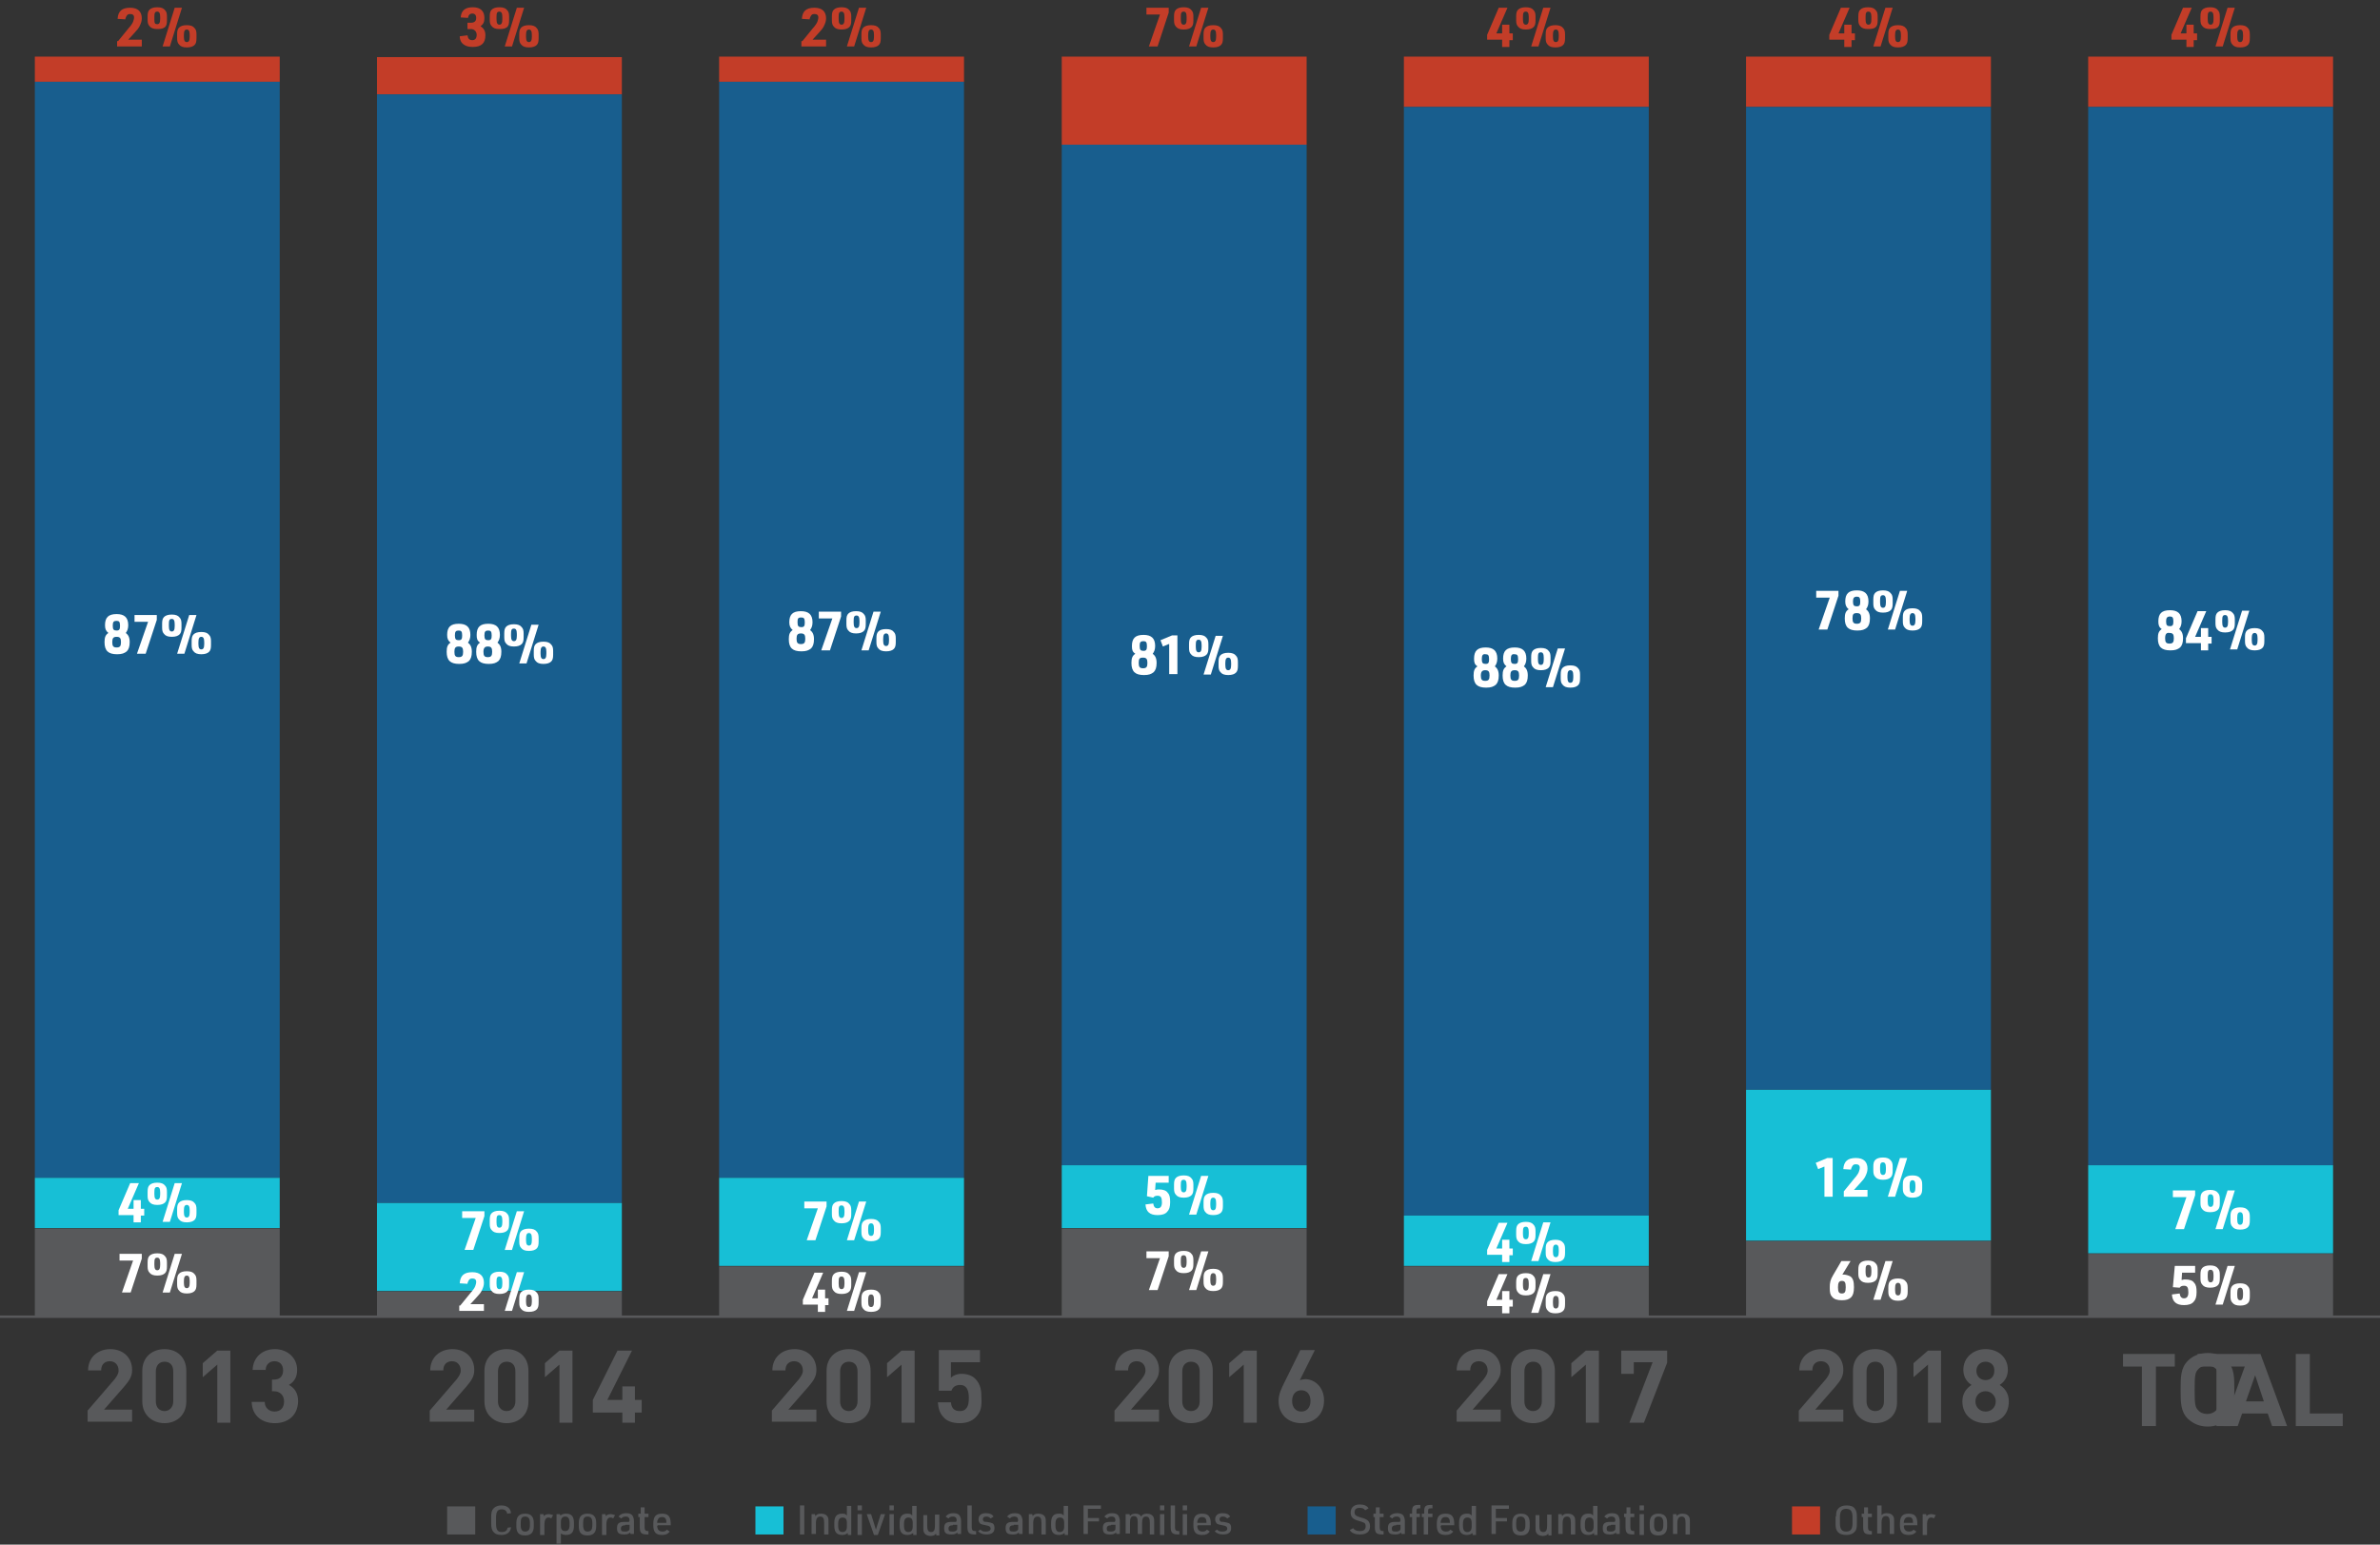 <?xml version="1.0" encoding="utf-8"?>
<!-- Generator: Adobe Illustrator 24.0.1, SVG Export Plug-In . SVG Version: 6.00 Build 0)  -->
<svg version="1.1" id="Layer_1" xmlns="http://www.w3.org/2000/svg" xmlns:xlink="http://www.w3.org/1999/xlink" x="0px" y="0px"
	 viewBox="0 0 491.8 319.2" style="enable-background:new 0 0 491.8 319.2;" xml:space="preserve">
<rect x="0" y="0" width="491.8" height="319.2" fill="#333333" stroke="none"/>
<style type="text/css">
	.st0{enable-background:new    ;}
	.st1{fill:#58595B;}
	.st2{fill:#17BFD6;}
	.st3{fill:#185E8E;}
	.st4{fill:#C33D28;}
	.st5{fill:none;stroke:#58595B;stroke-width:0.5;stroke-miterlimit:10;}
	.st6{fill:none;}
	.st7{fill:#FFFFFF;}
</style>
<title>backers-graph-1</title>
<g id="Layer_2_1_">
	<g id="Layer_2-2">
		<g class="st0">
			<path class="st1" d="M98.2,317.1h-5.8v-5.8h5.8V317.1z"/>
		</g>
		<g class="st0">
			<path class="st1" d="M105.6,315.6c-0.1,1-0.8,1.6-2,1.6c-0.8,0-1.3-0.2-1.7-0.7c-0.3-0.4-0.4-0.9-0.4-1.7v-1.3
				c0-0.9,0.1-1.4,0.5-1.8c0.4-0.4,0.9-0.6,1.6-0.6c1.2,0,1.9,0.6,2,1.6l-0.8,0.1c-0.1-0.6-0.5-0.9-1.1-0.9c-0.9,0-1.2,0.5-1.2,1.8
				v1.1c0,1.3,0.3,1.8,1.2,1.8c0.7,0,1.1-0.3,1.2-0.9L105.6,315.6z"/>
		</g>
		<g class="st0">
			<path class="st1" d="M106.7,314.7c0-1.3,0.6-1.9,1.8-1.9c1.2,0,1.8,0.6,1.8,1.9v0.7c0,1.3-0.6,1.9-1.8,1.9
				c-1.3,0-1.8-0.6-1.8-1.9V314.7z M109.5,314.7c0-0.9-0.3-1.3-1-1.3c-0.7,0-0.9,0.4-0.9,1.3v0.5c0,0.9,0.3,1.3,0.9,1.3
				c0.7,0,1-0.4,1-1.3V314.7z"/>
		</g>
		<g class="st0">
			<path class="st1" d="M111.6,312.9h0.7l0.1,0.4c0.3-0.3,0.5-0.4,1-0.4c0.3,0,0.5,0.1,0.9,0.2l-0.4,0.7c-0.2-0.2-0.4-0.2-0.6-0.2
				c-0.5,0-0.8,0.5-0.8,1.5v2.1h-0.9V312.9z"/>
		</g>
		<g class="st0">
			<path class="st1" d="M115,312.9h0.7l0.1,0.3c0.3-0.3,0.7-0.4,1.2-0.4c1.1,0,1.6,0.6,1.6,1.9v0.6c0,1.3-0.5,1.9-1.6,1.9
				c-0.4,0-0.8-0.1-1.1-0.3v2.1H115V312.9z M117.7,314.7c0-0.9-0.3-1.3-0.9-1.3c-0.6,0-0.9,0.4-0.9,1.1v0.8c0,0.8,0.3,1.1,0.9,1.1
				c0.6,0,0.9-0.4,0.9-1.3V314.7z"/>
			<path class="st1" d="M119.6,314.7c0-1.3,0.6-1.9,1.8-1.9c1.2,0,1.8,0.6,1.8,1.9v0.7c0,1.3-0.6,1.9-1.8,1.9
				c-1.3,0-1.8-0.6-1.8-1.9V314.7z M122.4,314.7c0-0.9-0.3-1.3-1-1.3c-0.7,0-0.9,0.4-0.9,1.3v0.5c0,0.9,0.3,1.3,0.9,1.3
				c0.7,0,1-0.4,1-1.3V314.7z"/>
		</g>
		<g class="st0">
			<path class="st1" d="M124.4,312.9h0.7l0.1,0.4c0.3-0.3,0.5-0.4,1-0.4c0.3,0,0.5,0.1,0.9,0.2l-0.4,0.7c-0.2-0.2-0.4-0.2-0.6-0.2
				c-0.5,0-0.8,0.5-0.8,1.5v2.1h-0.9V312.9z"/>
		</g>
		<g class="st0">
			<path class="st1" d="M130.1,314.3c0-0.6-0.2-0.9-0.8-0.9c-0.4,0-0.7,0.1-0.9,0.4l-0.6-0.4c0.4-0.5,0.9-0.7,1.6-0.7
				c0.7,0,1.2,0.2,1.4,0.7c0.1,0.2,0.2,0.5,0.2,1v2.6h-0.7l-0.1-0.3c-0.3,0.3-0.6,0.4-1.2,0.4c-1.1,0-1.5-0.3-1.5-1.3
				c0-1,0.4-1.3,1.6-1.3h0.9V314.3z M129.2,315.2c-0.6,0-0.9,0.2-0.9,0.7c0,0.5,0.2,0.6,0.9,0.6c0.4,0,0.6-0.1,0.8-0.3
				c0.1-0.1,0.1-0.2,0.1-0.5v-0.6H129.2z"/>
		</g>
		<g class="st0">
			<path class="st1" d="M131.9,313.5v-0.7h0.5l0-1.3h0.8v1.3h0.8v0.7h-0.8v2.1c0,0.6,0.2,0.8,0.7,0.8h0.1v0.7h-0.2
				c-1.3,0-1.6-0.3-1.6-1.6v-2H131.9z"/>
		</g>
		<g class="st0">
			<path class="st1" d="M135.8,315.3c0,0.8,0.4,1.2,1.1,1.2c0.4,0,0.7-0.1,0.9-0.4l0.6,0.4c-0.4,0.5-0.8,0.7-1.6,0.7
				c-1.3,0-1.8-0.6-1.8-2v-0.3c0-1.5,0.5-2.1,1.8-2.1c1.3,0,1.8,0.6,1.8,2.1v0.3h-2.7V315.3z M137.7,314.6L137.7,314.6
				c0-0.8-0.3-1.1-0.9-1.1c-0.4,0-0.6,0.1-0.8,0.4c-0.1,0.2-0.2,0.4-0.2,0.7v0.1H137.7z"/>
		</g>
		<g class="st0">
			<path class="st2" d="M161.9,317.1h-5.8v-5.8h5.8V317.1z"/>
		</g>
		<g class="st0">
			<path class="st1" d="M165.3,311.1h0.9v6h-0.9V311.1z"/>
			<path class="st1" d="M167.7,312.9h0.7l0.1,0.4c0.3-0.4,0.6-0.5,1.2-0.5c0.7,0,1.2,0.3,1.4,0.8c0.1,0.2,0.1,0.6,0.1,1.1v2.4h-0.9
				v-2.4c0-0.9-0.2-1.3-0.8-1.3c-0.6,0-0.9,0.4-0.9,1.4v2.2h-0.9V312.9z"/>
			<path class="st1" d="M175.2,316.8C175.1,316.8,175.1,316.8,175.2,316.8c-0.1,0.1-0.1,0.1-0.2,0.1c-0.2,0.2-0.6,0.3-1,0.3
				c-1.1,0-1.6-0.6-1.6-1.9v-0.6c0-1.3,0.5-1.9,1.6-1.9c0.3,0,0.6,0,0.8,0.2c0,0,0.1,0.1,0.2,0.2v-2h0.9v6h-0.7L175.2,316.8z
				 M173.2,315.3c0,0.9,0.3,1.3,0.9,1.3c0.6,0,0.9-0.4,0.9-1.1v-0.8c0-0.8-0.3-1.1-0.9-1.1c-0.6,0-0.9,0.4-0.9,1.3V315.3z"/>
		</g>
		<g class="st0">
			<path class="st1" d="M177.2,311.1h0.9v1h-0.9V311.1z M177.2,312.9h0.9v4.3h-0.9V312.9z"/>
		</g>
		<g class="st0">
			<path class="st1" d="M179.1,312.9h0.9l1,3.2l1-3.2h0.9l-1.5,4.3h-0.8L179.1,312.9z"/>
		</g>
		<g class="st0">
			<path class="st1" d="M183.8,311.1h0.9v1h-0.9V311.1z M183.8,312.9h0.9v4.3h-0.9V312.9z"/>
			<path class="st1" d="M188.7,316.8C188.7,316.8,188.7,316.8,188.7,316.8c-0.1,0.1-0.1,0.1-0.2,0.1c-0.2,0.2-0.6,0.3-1,0.3
				c-1.1,0-1.6-0.6-1.6-1.9v-0.6c0-1.3,0.5-1.9,1.6-1.9c0.3,0,0.6,0,0.8,0.2c0,0,0.1,0.1,0.2,0.2v-2h0.9v6h-0.7L188.7,316.8z
				 M186.8,315.3c0,0.9,0.3,1.3,0.9,1.3c0.6,0,0.9-0.4,0.9-1.1v-0.8c0-0.8-0.3-1.1-0.9-1.1c-0.6,0-0.9,0.4-0.9,1.3V315.3z"/>
			<path class="st1" d="M191.6,312.9v2.4c0,0.9,0.2,1.3,0.8,1.3c0.6,0,0.8-0.4,0.8-1.4v-2.2h0.9v4.3h-0.6l-0.1-0.4
				c-0.2,0.4-0.6,0.5-1.1,0.5c-0.7,0-1.2-0.3-1.4-0.8c-0.1-0.2-0.1-0.6-0.1-1.1v-2.4H191.6z"/>
			<path class="st1" d="M197.7,314.3c0-0.6-0.2-0.9-0.8-0.9c-0.4,0-0.7,0.1-0.9,0.4l-0.6-0.4c0.4-0.5,0.9-0.7,1.6-0.7
				c0.7,0,1.2,0.2,1.4,0.7c0.1,0.2,0.2,0.5,0.2,1v2.6h-0.7l-0.1-0.3c-0.3,0.3-0.6,0.4-1.2,0.4c-1.1,0-1.5-0.3-1.5-1.3
				c0-1,0.4-1.3,1.6-1.3h0.9V314.3z M196.9,315.2c-0.6,0-0.9,0.2-0.9,0.7c0,0.5,0.2,0.6,0.9,0.6c0.4,0,0.6-0.1,0.8-0.3
				c0.1-0.1,0.1-0.2,0.1-0.5v-0.6H196.9z"/>
			<path class="st1" d="M200.8,311.1v4.5c0,0.6,0.2,0.8,0.7,0.8h0.2v0.7h-0.2c-1.2,0-1.6-0.3-1.6-1.6v-4.4H200.8z"/>
			<path class="st1" d="M202.6,316.1c0.3,0.3,0.5,0.4,1.1,0.4c0.6,0,1-0.2,1-0.6c0-0.2-0.1-0.4-0.3-0.5c-0.2-0.1-0.2-0.1-0.7-0.2
				c-0.6-0.1-0.9-0.2-1.1-0.3c-0.2-0.2-0.4-0.5-0.4-0.9c0-0.8,0.5-1.3,1.5-1.3c0.8,0,1.3,0.2,1.6,0.7l-0.6,0.4
				c-0.3-0.3-0.5-0.4-0.9-0.4c-0.5,0-0.7,0.2-0.7,0.6c0,0.2,0.1,0.3,0.2,0.4c0.1,0.1,0.3,0.1,0.6,0.1c0.7,0.1,1,0.2,1.2,0.3
				c0.3,0.2,0.4,0.5,0.4,1c0,0.9-0.6,1.3-1.7,1.3c-0.8,0-1.4-0.3-1.7-0.7L202.6,316.1z"/>
			<path class="st1" d="M210.4,314.3c0-0.6-0.2-0.9-0.8-0.9c-0.4,0-0.7,0.1-0.9,0.4l-0.6-0.4c0.4-0.5,0.9-0.7,1.6-0.7
				c0.7,0,1.2,0.2,1.4,0.7c0.1,0.2,0.2,0.5,0.2,1v2.6h-0.7l-0.1-0.3c-0.3,0.3-0.6,0.4-1.2,0.4c-1.1,0-1.5-0.3-1.5-1.3
				c0-1,0.4-1.3,1.6-1.3h0.9V314.3z M209.5,315.2c-0.6,0-0.9,0.2-0.9,0.7c0,0.5,0.2,0.6,0.9,0.6c0.4,0,0.6-0.1,0.8-0.3
				c0.1-0.1,0.1-0.2,0.1-0.5v-0.6H209.5z"/>
			<path class="st1" d="M212.6,312.9h0.7l0.1,0.4c0.3-0.4,0.6-0.5,1.2-0.5c0.7,0,1.2,0.3,1.4,0.8c0.1,0.2,0.1,0.6,0.1,1.1v2.4h-0.9
				v-2.4c0-0.9-0.2-1.3-0.8-1.3c-0.6,0-0.9,0.4-0.9,1.4v2.2h-0.9V312.9z"/>
			<path class="st1" d="M220,316.8C220,316.8,220,316.8,220,316.8c-0.1,0.1-0.1,0.1-0.2,0.1c-0.2,0.2-0.6,0.3-1,0.3
				c-1.1,0-1.6-0.6-1.6-1.9v-0.6c0-1.3,0.5-1.9,1.6-1.9c0.3,0,0.6,0,0.8,0.2c0,0,0.1,0.1,0.2,0.2v-2h0.9v6h-0.7L220,316.8z
				 M218.1,315.3c0,0.9,0.3,1.3,0.9,1.3c0.6,0,0.9-0.4,0.9-1.1v-0.8c0-0.8-0.3-1.1-0.9-1.1c-0.6,0-0.9,0.4-0.9,1.3V315.3z"/>
		</g>
		<g class="st0">
			<path class="st1" d="M223.9,311.1h3.6v0.7h-2.7v1.9h2.3v0.7h-2.3v2.6h-0.9V311.1z"/>
		</g>
		<g class="st0">
			<path class="st1" d="M230.5,314.3c0-0.6-0.2-0.9-0.8-0.9c-0.4,0-0.7,0.1-0.9,0.4l-0.6-0.4c0.4-0.5,0.9-0.7,1.6-0.7
				c0.7,0,1.2,0.2,1.4,0.7c0.1,0.2,0.2,0.5,0.2,1v2.6h-0.7l-0.1-0.3c-0.3,0.3-0.6,0.4-1.2,0.4c-1.1,0-1.5-0.3-1.5-1.3
				c0-1,0.4-1.3,1.6-1.3h0.9V314.3z M229.6,315.2c-0.6,0-0.9,0.2-0.9,0.7c0,0.5,0.2,0.6,0.9,0.6c0.4,0,0.6-0.1,0.8-0.3
				c0.1-0.1,0.1-0.2,0.1-0.5v-0.6H229.6z"/>
			<path class="st1" d="M232.7,312.9h0.7l0.1,0.4c0.2-0.3,0.6-0.5,1.1-0.5c0.6,0,1,0.2,1.2,0.6c0.2-0.4,0.6-0.6,1.2-0.6
				c0.7,0,1.2,0.3,1.4,0.8c0.1,0.3,0.1,0.6,0.1,1.1v2.4h-0.9v-2.4c0-0.9-0.2-1.3-0.8-1.3c-0.6,0-0.8,0.4-0.8,1.4v2.2h-0.9v-2.4
				c0-0.9-0.2-1.3-0.8-1.3c-0.6,0-0.8,0.4-0.8,1.4v2.2h-0.9V312.9z"/>
			<path class="st1" d="M239.7,311.1h0.9v1h-0.9V311.1z M239.7,312.9h0.9v4.3h-0.9V312.9z"/>
			<path class="st1" d="M242.8,311.1v4.5c0,0.6,0.2,0.8,0.7,0.8h0.2v0.7h-0.2c-1.2,0-1.6-0.3-1.6-1.6v-4.4H242.8z"/>
			<path class="st1" d="M244.4,311.1h0.9v1h-0.9V311.1z M244.4,312.9h0.9v4.3h-0.9V312.9z"/>
		</g>
		<g class="st0">
			<path class="st1" d="M247.4,315.3c0,0.8,0.4,1.2,1.1,1.2c0.4,0,0.7-0.1,0.9-0.4l0.6,0.4c-0.4,0.5-0.8,0.7-1.6,0.7
				c-1.3,0-1.8-0.6-1.8-2v-0.3c0-1.5,0.5-2.1,1.8-2.1c1.3,0,1.8,0.6,1.8,2.1v0.3h-2.7V315.3z M249.3,314.6L249.3,314.6
				c0-0.8-0.3-1.1-0.9-1.1c-0.4,0-0.6,0.1-0.8,0.4c-0.1,0.2-0.2,0.4-0.2,0.7v0.1H249.3z"/>
		</g>
		<g class="st0">
			<path class="st1" d="M251.5,316.1c0.3,0.3,0.5,0.4,1.1,0.4c0.6,0,1-0.2,1-0.6c0-0.2-0.1-0.4-0.3-0.5c-0.2-0.1-0.2-0.1-0.7-0.2
				c-0.6-0.1-0.9-0.2-1.1-0.3c-0.2-0.2-0.4-0.5-0.4-0.9c0-0.8,0.5-1.3,1.5-1.3c0.8,0,1.3,0.2,1.6,0.7l-0.6,0.4
				c-0.3-0.3-0.5-0.4-0.9-0.4c-0.5,0-0.7,0.2-0.7,0.6c0,0.2,0.1,0.3,0.2,0.4c0.1,0.1,0.3,0.1,0.6,0.1c0.7,0.1,0.9,0.2,1.2,0.3
				c0.3,0.2,0.4,0.5,0.4,1c0,0.9-0.6,1.3-1.7,1.3c-0.8,0-1.4-0.3-1.7-0.7L251.5,316.1z"/>
		</g>
		<g class="st0">
			<path class="st3" d="M276,317.1h-5.8v-5.8h5.8V317.1z"/>
		</g>
		<g class="st0">
			<path class="st1" d="M279.6,315.8c0.3,0.4,0.7,0.6,1.4,0.6c0.8,0,1.2-0.3,1.2-1c0-0.3-0.1-0.6-0.3-0.7c-0.2-0.1-0.2-0.1-1.1-0.4
				c-1.2-0.3-1.7-0.8-1.7-1.7c0-1.1,0.7-1.7,1.9-1.7c0.9,0,1.5,0.3,1.8,0.8l-0.7,0.4c-0.3-0.4-0.6-0.5-1.2-0.5c-0.6,0-1,0.3-1,0.9
				s0.3,0.8,1.3,1.1c0.8,0.2,0.9,0.3,1.3,0.5c0.4,0.3,0.6,0.7,0.6,1.3c0,1.1-0.7,1.7-2.1,1.7c-1,0-1.7-0.3-2.1-0.9L279.6,315.8z"/>
		</g>
		<g class="st0">
			<path class="st1" d="M283.8,313.5v-0.7h0.5l0-1.3h0.8v1.3h0.8v0.7h-0.8v2.1c0,0.6,0.2,0.8,0.7,0.8h0.1v0.7h-0.2
				c-1.3,0-1.6-0.3-1.6-1.6v-2H283.8z"/>
		</g>
		<g class="st0">
			<path class="st1" d="M289.4,314.3c0-0.6-0.2-0.9-0.8-0.9c-0.4,0-0.7,0.1-0.9,0.4l-0.6-0.4c0.4-0.5,0.9-0.7,1.6-0.7
				c0.7,0,1.2,0.2,1.4,0.7c0.1,0.2,0.2,0.5,0.2,1v2.6h-0.7l-0.1-0.3c-0.3,0.3-0.6,0.4-1.2,0.4c-1.1,0-1.5-0.3-1.5-1.3
				c0-1,0.4-1.3,1.6-1.3h0.9V314.3z M288.5,315.2c-0.6,0-0.9,0.2-0.9,0.7c0,0.5,0.2,0.6,0.9,0.6c0.4,0,0.6-0.1,0.8-0.3
				c0.1-0.1,0.1-0.2,0.1-0.5v-0.6H288.5z"/>
			<path class="st1" d="M291.3,313.5v-0.7h0.5v-0.6c0-0.9,0.3-1.2,1.3-1.2h0.4v0.7h-0.2c-0.5,0-0.6,0.1-0.6,0.6v0.5h0.7v0.7h-0.7
				v3.6h-0.9v-3.6H291.3z M293.8,313.5v-0.7h0.5v-0.6c0-0.9,0.3-1.2,1.3-1.2h0.4v0.7h-0.3c-0.5,0-0.6,0.1-0.6,0.6v0.5h0.9v0.7h-0.9
				v3.6h-0.9v-3.6H293.8z"/>
			<path class="st1" d="M297.7,315.3c0,0.8,0.4,1.2,1.1,1.2c0.4,0,0.7-0.1,0.9-0.4l0.6,0.4c-0.4,0.5-0.8,0.7-1.6,0.7
				c-1.3,0-1.8-0.6-1.8-2v-0.3c0-1.5,0.5-2.1,1.8-2.1s1.8,0.6,1.8,2.1v0.3h-2.7V315.3z M299.6,314.6L299.6,314.6
				c0-0.8-0.3-1.1-0.9-1.1c-0.4,0-0.6,0.1-0.8,0.4c-0.1,0.2-0.2,0.4-0.2,0.7v0.1H299.6z"/>
			<path class="st1" d="M304.3,316.8C304.2,316.8,304.2,316.8,304.3,316.8c-0.1,0.1-0.1,0.1-0.2,0.1c-0.2,0.2-0.6,0.3-1,0.3
				c-1.1,0-1.6-0.6-1.6-1.9v-0.6c0-1.3,0.5-1.9,1.6-1.9c0.3,0,0.6,0,0.8,0.2c0,0,0.1,0.1,0.2,0.2v-2h0.9v6h-0.7L304.3,316.8z
				 M302.3,315.3c0,0.9,0.3,1.3,0.9,1.3c0.6,0,0.9-0.4,0.9-1.1v-0.8c0-0.8-0.3-1.1-0.9-1.1c-0.6,0-0.9,0.4-0.9,1.3V315.3z"/>
		</g>
		<g class="st0">
			<path class="st1" d="M308.2,311.1h3.6v0.7h-2.7v1.9h2.3v0.7h-2.3v2.6h-0.9V311.1z"/>
		</g>
		<g class="st0">
			<path class="st1" d="M312.5,314.7c0-1.3,0.6-1.9,1.8-1.9c1.2,0,1.8,0.6,1.8,1.9v0.7c0,1.3-0.6,1.9-1.8,1.9
				c-1.3,0-1.8-0.6-1.8-1.9V314.7z M315.2,314.7c0-0.9-0.3-1.3-1-1.3c-0.7,0-0.9,0.4-0.9,1.3v0.5c0,0.9,0.3,1.3,0.9,1.3
				c0.7,0,1-0.4,1-1.3V314.7z"/>
			<path class="st1" d="M318.1,312.9v2.4c0,0.9,0.2,1.3,0.8,1.3c0.6,0,0.8-0.4,0.8-1.4v-2.2h0.9v4.3H320l-0.1-0.4
				c-0.2,0.4-0.6,0.5-1.1,0.5c-0.7,0-1.2-0.3-1.4-0.8c-0.1-0.2-0.1-0.6-0.1-1.1v-2.4H318.1z"/>
			<path class="st1" d="M322,312.9h0.7l0.1,0.4c0.3-0.4,0.6-0.5,1.2-0.5c0.7,0,1.2,0.3,1.4,0.8c0.1,0.2,0.1,0.6,0.1,1.1v2.4h-0.9
				v-2.4c0-0.9-0.2-1.3-0.8-1.3c-0.6,0-0.9,0.4-0.9,1.4v2.2H322V312.9z"/>
			<path class="st1" d="M329.4,316.8C329.4,316.8,329.4,316.8,329.4,316.8c-0.1,0.1-0.1,0.1-0.2,0.1c-0.2,0.2-0.6,0.3-1,0.3
				c-1.1,0-1.6-0.6-1.6-1.9v-0.6c0-1.3,0.5-1.9,1.6-1.9c0.3,0,0.6,0,0.8,0.2c0,0,0.1,0.1,0.2,0.2v-2h0.9v6h-0.7L329.4,316.8z
				 M327.5,315.3c0,0.9,0.3,1.3,0.9,1.3c0.6,0,0.9-0.4,0.9-1.1v-0.8c0-0.8-0.3-1.1-0.9-1.1c-0.6,0-0.9,0.4-0.9,1.3V315.3z"/>
			<path class="st1" d="M333.8,314.3c0-0.6-0.2-0.9-0.8-0.9c-0.4,0-0.7,0.1-0.9,0.4l-0.6-0.4c0.4-0.5,0.9-0.7,1.6-0.7
				c0.7,0,1.2,0.2,1.4,0.7c0.1,0.2,0.2,0.5,0.2,1v2.6h-0.7l-0.1-0.3c-0.3,0.3-0.6,0.4-1.2,0.4c-1.1,0-1.5-0.3-1.5-1.3
				c0-1,0.4-1.3,1.6-1.3h0.9V314.3z M332.9,315.2c-0.6,0-0.9,0.2-0.9,0.7c0,0.5,0.2,0.6,0.9,0.6c0.4,0,0.6-0.1,0.8-0.3
				c0.1-0.1,0.1-0.2,0.1-0.5v-0.6H332.9z"/>
		</g>
		<g class="st0">
			<path class="st1" d="M335.6,313.5v-0.7h0.5l0-1.3h0.8v1.3h0.8v0.7h-0.8v2.1c0,0.6,0.2,0.8,0.7,0.8h0.1v0.7h-0.2
				c-1.3,0-1.6-0.3-1.6-1.6v-2H335.6z"/>
		</g>
		<g class="st0">
			<path class="st1" d="M338.8,311.1h0.9v1h-0.9V311.1z M338.8,312.9h0.9v4.3h-0.9V312.9z"/>
			<path class="st1" d="M340.9,314.7c0-1.3,0.6-1.9,1.8-1.9c1.2,0,1.8,0.6,1.8,1.9v0.7c0,1.3-0.6,1.9-1.8,1.9
				c-1.3,0-1.8-0.6-1.8-1.9V314.7z M343.7,314.7c0-0.9-0.3-1.3-1-1.3c-0.7,0-0.9,0.4-0.9,1.3v0.5c0,0.9,0.3,1.3,0.9,1.3
				c0.7,0,1-0.4,1-1.3V314.7z"/>
			<path class="st1" d="M345.7,312.9h0.7l0.1,0.4c0.3-0.4,0.6-0.5,1.2-0.5c0.7,0,1.2,0.3,1.4,0.8c0.1,0.2,0.1,0.6,0.1,1.1v2.4h-0.9
				v-2.4c0-0.9-0.2-1.3-0.8-1.3c-0.6,0-0.9,0.4-0.9,1.4v2.2h-0.9V312.9z"/>
		</g>
		<g class="st0">
			<path class="st4" d="M376.1,317.1h-5.8v-5.8h5.8V317.1z"/>
		</g>
		<g class="st0">
			<path class="st1" d="M379.4,313.4c0-0.9,0.1-1.3,0.5-1.7c0.4-0.4,0.9-0.6,1.7-0.6c0.8,0,1.4,0.2,1.7,0.7c0.3,0.4,0.4,0.8,0.4,1.6
				v1.5c0,0.9-0.1,1.3-0.5,1.7c-0.4,0.4-0.9,0.6-1.7,0.6c-0.8,0-1.4-0.2-1.8-0.7c-0.3-0.4-0.4-0.8-0.4-1.6V313.4z M382.8,313.5
				c0-1.2-0.4-1.7-1.3-1.7c-0.9,0-1.3,0.5-1.3,1.7v1.3c0,1.2,0.4,1.7,1.3,1.7c0.9,0,1.3-0.5,1.3-1.7V313.5z"/>
		</g>
		<g class="st0">
			<path class="st1" d="M384.7,313.5v-0.7h0.5l0-1.3h0.8v1.3h0.8v0.7H386v2.1c0,0.6,0.2,0.8,0.7,0.8h0.1v0.7h-0.2
				c-1.3,0-1.6-0.3-1.6-1.6v-2H384.7z"/>
		</g>
		<g class="st0">
			<path class="st1" d="M387.9,311.1h0.9v2c0.3-0.3,0.6-0.4,1.1-0.4c0.7,0,1.2,0.3,1.4,0.8c0.1,0.2,0.1,0.6,0.1,1.1v2.4h-0.9v-2.4
				c0-0.9-0.2-1.3-0.8-1.3c-0.6,0-0.9,0.4-0.9,1.4v2.2h-0.9V311.1z"/>
			<path class="st1" d="M393.4,315.3c0,0.8,0.4,1.2,1.1,1.2c0.4,0,0.7-0.1,0.9-0.4l0.6,0.4c-0.4,0.5-0.8,0.7-1.6,0.7
				c-1.3,0-1.8-0.6-1.8-2v-0.3c0-1.5,0.5-2.1,1.8-2.1c1.3,0,1.8,0.6,1.8,2.1v0.3h-2.7V315.3z M395.3,314.6L395.3,314.6
				c0-0.8-0.3-1.1-0.9-1.1c-0.4,0-0.6,0.1-0.8,0.4c-0.1,0.2-0.2,0.4-0.2,0.7v0.1H395.3z"/>
			<path class="st1" d="M397.3,312.9h0.7l0.1,0.4c0.3-0.3,0.5-0.4,1-0.4c0.3,0,0.5,0.1,0.9,0.2l-0.4,0.7c-0.2-0.2-0.4-0.2-0.6-0.2
				c-0.5,0-0.8,0.5-0.8,1.5v2.1h-0.9V312.9z"/>
		</g>
		<line class="st5" x1="0" y1="272.1" x2="491.8" y2="272.1"/>
		<line class="st6" x1="70.3" y1="272.1" x2="70.3" y2="265.6"/>
		<line class="st6" x1="210.8" y1="272.1" x2="210.8" y2="265.6"/>
		<line class="st6" x1="281" y1="272.1" x2="281" y2="265.6"/>
		<line class="st6" x1="351.3" y1="272.1" x2="351.3" y2="265.6"/>
		<line class="st6" x1="421.6" y1="272.1" x2="421.6" y2="265.6"/>
		<line class="st6" x1="491.8" y1="272.1" x2="491.8" y2="265.6"/>
		<line class="st6" x1="32.5" y1="272.1" x2="32.5" y2="265.6"/>
		<rect x="7.2" y="11.7" class="st4" width="50.6" height="5.2"/>
		<rect x="7.2" y="16.9" class="st3" width="50.6" height="226.5"/>
		<rect x="7.2" y="243.4" class="st2" width="50.6" height="10.4"/>
		<rect x="7.2" y="253.9" class="st1" width="50.6" height="18.2"/>
		<g class="st0">
			<path class="st1" d="M18.1,294v-2.5l5.6-6.5c0.5-0.7,0.8-1.1,0.8-1.8c0-1.1-0.7-1.9-1.8-1.9c-0.9,0-1.8,0.5-1.8,1.9h-2.7
				c0-2.7,2-4.4,4.6-4.4c2.6,0,4.5,1.7,4.5,4.3c0,1.4-0.6,2.2-1.6,3.4l-4.2,4.8h5.8v2.5H18.1z"/>
			<path class="st1" d="M34,294.1c-2.4,0-4.6-1.6-4.6-4.5v-6.3c0-2.9,2.1-4.5,4.6-4.5s4.5,1.6,4.5,4.5v6.3
				C38.5,292.5,36.4,294.1,34,294.1z M35.8,283.4c0-1.3-0.7-2-1.8-2s-1.8,0.8-1.8,2v6.2c0,1.3,0.8,2,1.8,2s1.8-0.8,1.8-2V283.4z"/>
			<path class="st1" d="M44.9,294v-12l-3,2.6v-2.9l3-2.6h2.7V294H44.9z"/>
			<path class="st1" d="M56.8,294.1c-2.4,0-4.7-1.3-4.8-4.4h2.7c0,1.3,1,2,2,2c1.2,0,2-0.7,2-2.1c0-1.2-0.8-2.1-2.1-2.1h-0.4v-2.4
				h0.4c1.3,0,1.9-0.8,1.9-1.9c0-1.3-0.8-1.9-1.8-1.9c-1,0-1.8,0.7-1.8,1.8h-2.7c0.1-2.7,2.1-4.3,4.6-4.3c2.6,0,4.6,1.8,4.6,4.3
				c0,1.6-0.7,2.5-1.7,3.1c1.1,0.6,1.9,1.6,1.9,3.4C61.5,292.7,59.3,294.1,56.8,294.1z"/>
		</g>
		<g class="st0">
			<path class="st4" d="M24.4,8.5l2.2-2.7c0.3-0.3,0.8-1,0.9-1.3c0.1-0.3,0.2-0.6,0.2-0.9c0-0.5-0.3-0.7-0.8-0.7
				c-0.4,0-0.6,0.1-0.8,0.5c-0.1,0.2-0.2,0.4-0.2,0.6l-1.6-0.1c0.1-1.6,0.9-2.3,2.6-2.3c1.6,0,2.4,0.8,2.4,2.2
				c0,0.6-0.2,1.1-0.5,1.7c-0.3,0.5-0.3,0.5-1.2,1.5l-1.1,1.2h2.8v1.4h-5.1V8.5z"/>
			<path class="st4" d="M30.5,3.4c0-0.7,0.1-1.1,0.4-1.4c0.3-0.3,0.8-0.5,1.6-0.5c0.8,0,1.3,0.2,1.6,0.6c0.3,0.3,0.4,0.7,0.4,1.3
				v0.8c0,0.7-0.1,1.1-0.4,1.4C33.7,5.9,33.3,6,32.5,6c-0.8,0-1.3-0.2-1.6-0.6c-0.3-0.3-0.4-0.7-0.4-1.3V3.4z M33.1,3.5
				c0-0.8-0.2-1.1-0.6-1.1c-0.5,0-0.6,0.3-0.6,1.1V4C31.9,4.8,32,5,32.5,5c0.4,0,0.6-0.3,0.6-1.1V3.5z M36.1,1.6h1.5l-2.5,8h-1.5
				L36.1,1.6z M36.6,7.1c0-0.7,0.1-1.1,0.4-1.4c0.3-0.3,0.8-0.5,1.6-0.5c0.8,0,1.3,0.2,1.6,0.6c0.3,0.3,0.4,0.7,0.4,1.3v0.8
				c0,0.7-0.1,1.1-0.4,1.4c-0.3,0.3-0.8,0.5-1.6,0.5c-0.8,0-1.3-0.2-1.6-0.6c-0.3-0.3-0.4-0.7-0.4-1.3V7.1z M39.2,7.2
				c0-0.8-0.2-1.1-0.6-1.1c-0.4,0-0.6,0.3-0.6,1.1v0.4c0,0.8,0.2,1.1,0.6,1.1c0.4,0,0.6-0.3,0.6-1.1V7.2z"/>
		</g>
		<g class="st0">
			<path class="st7" d="M21.7,129.2c0-1.6,0.7-2.3,2.4-2.3c1.6,0,2.4,0.7,2.4,2.3c0,0.7-0.2,1.2-0.5,1.6c0.5,0.4,0.8,0.9,0.8,1.9
				c0,0.9-0.2,1.5-0.6,1.9c-0.5,0.4-1,0.6-2,0.6c-1.8,0-2.6-0.7-2.6-2.5c0-1,0.2-1.5,0.8-1.9C21.9,130.4,21.7,130,21.7,129.2z
				 M23.2,132.7c0,0.8,0.2,1.1,0.9,1.1c0.7,0,0.9-0.3,0.9-1.1c0-0.8-0.2-1.1-0.9-1.1C23.4,131.6,23.2,131.9,23.2,132.7z M23.3,129.3
				c0,0.8,0.2,1,0.8,1c0.6,0,0.7-0.3,0.7-1c0-0.8-0.2-1-0.7-1C23.5,128.3,23.3,128.5,23.3,129.3z"/>
			<path class="st7" d="M30.6,128.5h-2.8v-1.4h4.6v1l-2.3,7h-1.8L30.6,128.5z"/>
			<path class="st7" d="M33.5,128.9c0-0.7,0.1-1.1,0.4-1.4c0.3-0.3,0.8-0.5,1.6-0.5c0.8,0,1.3,0.2,1.6,0.6c0.3,0.3,0.4,0.7,0.4,1.3
				v0.8c0,0.7-0.1,1.1-0.4,1.4c-0.3,0.3-0.8,0.5-1.6,0.5c-0.8,0-1.3-0.2-1.6-0.6c-0.3-0.3-0.4-0.7-0.4-1.3V128.9z M36.1,129
				c0-0.8-0.2-1.1-0.6-1.1c-0.5,0-0.6,0.3-0.6,1.1v0.4c0,0.8,0.2,1.1,0.6,1.1c0.4,0,0.6-0.3,0.6-1.1V129z M39.1,127.1h1.5l-2.5,8
				h-1.5L39.1,127.1z M39.6,132.5c0-0.7,0.1-1.1,0.4-1.4c0.3-0.3,0.8-0.5,1.6-0.5c0.8,0,1.3,0.2,1.6,0.6c0.3,0.3,0.4,0.7,0.4,1.3
				v0.8c0,0.7-0.1,1.1-0.4,1.4c-0.3,0.3-0.8,0.5-1.6,0.5c-0.8,0-1.3-0.2-1.6-0.6c-0.3-0.3-0.4-0.7-0.4-1.3V132.5z M42.2,132.7
				c0-0.8-0.2-1.1-0.6-1.1c-0.4,0-0.6,0.3-0.6,1.1v0.4c0,0.8,0.2,1.1,0.6,1.1c0.4,0,0.6-0.3,0.6-1.1V132.7z"/>
		</g>
		<g class="st0">
			<path class="st7" d="M27.6,251.1h-3.1v-1l2.4-5.6h1.8l-2.3,5.3h1.2v-1.8h1.5v1.8h0.7v1.4h-0.7v1.4h-1.5V251.1z"/>
			<path class="st7" d="M30.5,246.3c0-0.7,0.1-1.1,0.4-1.4c0.3-0.3,0.8-0.5,1.6-0.5c0.8,0,1.3,0.2,1.6,0.6c0.3,0.3,0.4,0.7,0.4,1.3
				v0.8c0,0.7-0.1,1.1-0.4,1.4c-0.3,0.3-0.8,0.5-1.6,0.5c-0.8,0-1.3-0.2-1.6-0.6c-0.3-0.3-0.4-0.7-0.4-1.3V246.3z M33.1,246.4
				c0-0.8-0.2-1.1-0.6-1.1c-0.5,0-0.6,0.3-0.6,1.1v0.4c0,0.8,0.2,1.1,0.6,1.1c0.4,0,0.6-0.3,0.6-1.1V246.4z M36.1,244.5h1.5l-2.5,8
				h-1.5L36.1,244.5z M36.6,249.9c0-0.7,0.1-1.1,0.4-1.4c0.3-0.3,0.8-0.5,1.6-0.5c0.8,0,1.3,0.2,1.6,0.6c0.3,0.3,0.4,0.7,0.4,1.3
				v0.8c0,0.7-0.1,1.1-0.4,1.4c-0.3,0.3-0.8,0.5-1.6,0.5c-0.8,0-1.3-0.2-1.6-0.6c-0.3-0.3-0.4-0.7-0.4-1.3V249.9z M39.2,250.1
				c0-0.8-0.2-1.1-0.6-1.1c-0.4,0-0.6,0.3-0.6,1.1v0.4c0,0.8,0.2,1.1,0.6,1.1c0.4,0,0.6-0.3,0.6-1.1V250.1z"/>
		</g>
		<g class="st0">
			<path class="st7" d="M27.5,260.5h-2.8v-1.4h4.6v1l-2.3,7h-1.8L27.5,260.5z"/>
			<path class="st7" d="M30.5,260.9c0-0.7,0.1-1.1,0.4-1.4c0.3-0.3,0.8-0.5,1.6-0.5c0.8,0,1.3,0.2,1.6,0.6c0.3,0.3,0.4,0.7,0.4,1.3
				v0.8c0,0.7-0.1,1.1-0.4,1.4c-0.3,0.3-0.8,0.5-1.6,0.5c-0.8,0-1.3-0.2-1.6-0.6c-0.3-0.3-0.4-0.7-0.4-1.3V260.9z M33.1,261
				c0-0.8-0.2-1.1-0.6-1.1c-0.5,0-0.6,0.3-0.6,1.1v0.4c0,0.8,0.2,1.1,0.6,1.1c0.4,0,0.6-0.3,0.6-1.1V261z M36.1,259.1h1.5l-2.5,8
				h-1.5L36.1,259.1z M36.6,264.6c0-0.7,0.1-1.1,0.4-1.4c0.3-0.3,0.8-0.5,1.6-0.5c0.8,0,1.3,0.2,1.6,0.6c0.3,0.3,0.4,0.7,0.4,1.3
				v0.8c0,0.7-0.1,1.1-0.4,1.4c-0.3,0.3-0.8,0.5-1.6,0.5c-0.8,0-1.3-0.2-1.6-0.6c-0.3-0.3-0.4-0.7-0.4-1.3V264.6z M39.2,264.7
				c0-0.8-0.2-1.1-0.6-1.1c-0.4,0-0.6,0.3-0.6,1.1v0.4c0,0.8,0.2,1.1,0.6,1.1c0.4,0,0.6-0.3,0.6-1.1V264.7z"/>
		</g>
		<rect x="77.9" y="11.8" class="st4" width="50.6" height="7.7"/>
		<rect x="77.9" y="19.5" class="st3" width="50.6" height="229.1"/>
		<rect x="77.9" y="248.6" class="st2" width="50.6" height="18.2"/>
		<rect x="77.9" y="266.9" class="st1" width="50.6" height="5.2"/>
		<g class="st0">
			<path class="st1" d="M88.8,294v-2.5l5.6-6.5c0.5-0.7,0.8-1.1,0.8-1.8c0-1.1-0.7-1.9-1.8-1.9c-0.9,0-1.8,0.5-1.8,1.9h-2.7
				c0-2.7,2-4.4,4.6-4.4c2.6,0,4.5,1.7,4.5,4.3c0,1.4-0.6,2.2-1.6,3.4l-4.2,4.8h5.8v2.5H88.8z"/>
			<path class="st1" d="M104.7,294.1c-2.4,0-4.6-1.6-4.6-4.5v-6.3c0-2.9,2.1-4.5,4.6-4.5s4.5,1.6,4.5,4.5v6.3
				C109.2,292.5,107.1,294.1,104.7,294.1z M106.5,283.4c0-1.3-0.7-2-1.8-2s-1.8,0.8-1.8,2v6.2c0,1.3,0.8,2,1.8,2s1.8-0.8,1.8-2
				V283.4z"/>
			<path class="st1" d="M115.6,294v-12l-3,2.6v-2.9l3-2.6h2.7V294H115.6z"/>
			<path class="st1" d="M131.2,291.9v2.1h-2.6v-2.1h-6.1v-2.6l5.1-10.2h3l-5.1,10.2h3.1v-2.8h2.6v2.8h1.4v2.6H131.2z"/>
		</g>
		<g class="st0">
			<path class="st4" d="M96.7,4.7h0.6c0.7,0,1.1-0.3,1.1-1c0-0.6-0.3-0.9-0.8-0.9c-0.5,0-0.8,0.3-0.9,0.9l-1.5-0.1
				c0.1-1.4,0.9-2.1,2.5-2.1c1.6,0,2.4,0.8,2.4,2.2c0,0.8-0.2,1.3-0.8,1.7c0.7,0.5,1,1,1,1.9c0,1.6-0.8,2.4-2.6,2.4
				c-1.1,0-1.8-0.3-2.3-0.9C95.2,8.5,95,8.1,95,7.5l1.6-0.2c0.1,0.7,0.4,1,1,1c0.6,0,0.9-0.4,0.9-1.1c0-0.7-0.5-1.2-1.2-1.2h-0.7
				V4.7z"/>
			<path class="st4" d="M101.2,3.4c0-0.7,0.1-1.1,0.4-1.4c0.3-0.3,0.8-0.5,1.6-0.5c0.8,0,1.3,0.2,1.6,0.6c0.3,0.3,0.4,0.7,0.4,1.3
				v0.8c0,0.7-0.1,1.1-0.4,1.4C104.4,5.9,104,6,103.2,6c-0.8,0-1.3-0.2-1.6-0.6c-0.3-0.3-0.4-0.7-0.4-1.3V3.4z M103.8,3.5
				c0-0.8-0.2-1.1-0.6-1.1c-0.5,0-0.6,0.3-0.6,1.1V4c0,0.8,0.2,1.1,0.6,1.1c0.4,0,0.6-0.3,0.6-1.1V3.5z M106.8,1.6h1.5l-2.5,8h-1.5
				L106.8,1.6z M107.3,7.1c0-0.7,0.1-1.1,0.4-1.4c0.3-0.3,0.8-0.5,1.6-0.5c0.8,0,1.3,0.2,1.6,0.6c0.3,0.3,0.4,0.7,0.4,1.3v0.8
				c0,0.7-0.1,1.1-0.4,1.4c-0.3,0.3-0.8,0.5-1.6,0.5c-0.8,0-1.3-0.2-1.6-0.6c-0.3-0.3-0.4-0.7-0.4-1.3V7.1z M109.9,7.2
				c0-0.8-0.2-1.1-0.6-1.1c-0.4,0-0.6,0.3-0.6,1.1v0.4c0,0.8,0.2,1.1,0.6,1.1c0.4,0,0.6-0.3,0.6-1.1V7.2z"/>
		</g>
		<g class="st0">
			<path class="st7" d="M92.4,131.2c0-1.6,0.7-2.3,2.4-2.3c1.6,0,2.4,0.7,2.4,2.3c0,0.7-0.2,1.2-0.5,1.6c0.5,0.4,0.8,0.9,0.8,1.9
				c0,0.9-0.2,1.5-0.6,1.9c-0.5,0.4-1,0.6-2,0.6c-1.8,0-2.6-0.7-2.6-2.5c0-1,0.2-1.5,0.8-1.9C92.6,132.4,92.4,132,92.4,131.2z
				 M93.9,134.7c0,0.8,0.2,1.1,0.9,1.1c0.7,0,0.9-0.3,0.9-1.1c0-0.8-0.2-1.1-0.9-1.1C94.1,133.6,93.9,133.9,93.9,134.7z M94,131.3
				c0,0.8,0.2,1,0.8,1c0.6,0,0.7-0.3,0.7-1c0-0.8-0.2-1-0.7-1C94.2,130.3,94,130.5,94,131.3z"/>
			<path class="st7" d="M98.5,131.2c0-1.6,0.7-2.3,2.4-2.3c1.6,0,2.4,0.7,2.4,2.3c0,0.7-0.2,1.2-0.5,1.6c0.5,0.4,0.8,0.9,0.8,1.9
				c0,0.9-0.2,1.5-0.6,1.9c-0.5,0.4-1,0.6-2,0.6c-1.8,0-2.6-0.7-2.6-2.5c0-1,0.2-1.5,0.8-1.9C98.6,132.4,98.5,132,98.5,131.2z
				 M99.9,134.7c0,0.8,0.2,1.1,0.9,1.1c0.7,0,0.9-0.3,0.9-1.1c0-0.8-0.2-1.1-0.9-1.1C100.2,133.6,99.9,133.9,99.9,134.7z
				 M100.1,131.3c0,0.8,0.2,1,0.8,1c0.6,0,0.7-0.3,0.7-1c0-0.8-0.2-1-0.7-1C100.3,130.3,100.1,130.5,100.1,131.3z"/>
			<path class="st7" d="M104.2,130.9c0-0.7,0.1-1.1,0.4-1.4c0.3-0.3,0.8-0.5,1.6-0.5c0.8,0,1.3,0.2,1.6,0.6c0.3,0.3,0.4,0.7,0.4,1.3
				v0.8c0,0.7-0.1,1.1-0.4,1.4c-0.3,0.3-0.8,0.5-1.6,0.5c-0.8,0-1.3-0.2-1.6-0.6c-0.3-0.3-0.4-0.7-0.4-1.3V130.9z M106.8,131
				c0-0.8-0.2-1.1-0.6-1.1c-0.5,0-0.6,0.3-0.6,1.1v0.4c0,0.8,0.2,1.1,0.6,1.1c0.4,0,0.6-0.3,0.6-1.1V131z M109.8,129.1h1.5l-2.5,8
				h-1.5L109.8,129.1z M110.3,134.5c0-0.7,0.1-1.1,0.4-1.4c0.3-0.3,0.8-0.5,1.6-0.5c0.8,0,1.3,0.2,1.6,0.6c0.3,0.3,0.4,0.7,0.4,1.3
				v0.8c0,0.7-0.1,1.1-0.4,1.4c-0.3,0.3-0.8,0.5-1.6,0.5c-0.8,0-1.3-0.2-1.6-0.6c-0.3-0.3-0.4-0.7-0.4-1.3V134.5z M112.9,134.7
				c0-0.8-0.2-1.1-0.6-1.1c-0.4,0-0.6,0.3-0.6,1.1v0.4c0,0.8,0.2,1.1,0.6,1.1c0.4,0,0.6-0.3,0.6-1.1V134.7z"/>
		</g>
		<g class="st0">
			<path class="st7" d="M98.3,251.7h-2.8v-1.4h4.6v1l-2.3,7h-1.8L98.3,251.7z"/>
			<path class="st7" d="M101.2,252.1c0-0.7,0.1-1.1,0.4-1.4c0.3-0.3,0.8-0.5,1.6-0.5c0.8,0,1.3,0.2,1.6,0.6c0.3,0.3,0.4,0.7,0.4,1.3
				v0.8c0,0.7-0.1,1.1-0.4,1.4c-0.3,0.3-0.8,0.5-1.6,0.5c-0.8,0-1.3-0.2-1.6-0.6c-0.3-0.3-0.4-0.7-0.4-1.3V252.1z M103.8,252.2
				c0-0.8-0.2-1.1-0.6-1.1c-0.5,0-0.6,0.3-0.6,1.1v0.4c0,0.8,0.2,1.1,0.6,1.1c0.4,0,0.6-0.3,0.6-1.1V252.2z M106.8,250.3h1.5l-2.5,8
				h-1.5L106.8,250.3z M107.3,255.8c0-0.7,0.1-1.1,0.4-1.4c0.3-0.3,0.8-0.5,1.6-0.5c0.8,0,1.3,0.2,1.6,0.6c0.3,0.3,0.4,0.7,0.4,1.3
				v0.8c0,0.7-0.1,1.1-0.4,1.4c-0.3,0.3-0.8,0.5-1.6,0.5c-0.8,0-1.3-0.2-1.6-0.6c-0.3-0.3-0.4-0.7-0.4-1.3V255.8z M109.9,255.9
				c0-0.8-0.2-1.1-0.6-1.1c-0.4,0-0.6,0.3-0.6,1.1v0.4c0,0.8,0.2,1.1,0.6,1.1c0.4,0,0.6-0.3,0.6-1.1V255.9z"/>
		</g>
		<g class="st0">
			<path class="st7" d="M95.1,269.8l2.2-2.7c0.3-0.3,0.8-1,0.9-1.3c0.1-0.3,0.2-0.6,0.2-0.9c0-0.5-0.3-0.7-0.8-0.7
				c-0.4,0-0.6,0.1-0.8,0.5c-0.1,0.2-0.2,0.4-0.2,0.6l-1.6-0.1c0.1-1.6,0.9-2.3,2.6-2.3c1.6,0,2.4,0.8,2.4,2.2
				c0,0.6-0.2,1.1-0.5,1.7c-0.3,0.5-0.3,0.5-1.2,1.5l-1.1,1.2h2.8v1.4h-5.1V269.8z"/>
			<path class="st7" d="M101.2,264.7c0-0.7,0.1-1.1,0.4-1.4c0.3-0.3,0.8-0.5,1.6-0.5c0.8,0,1.3,0.2,1.6,0.6c0.3,0.3,0.4,0.7,0.4,1.3
				v0.8c0,0.7-0.1,1.1-0.4,1.4c-0.3,0.3-0.8,0.5-1.6,0.5c-0.8,0-1.3-0.2-1.6-0.6c-0.3-0.3-0.4-0.7-0.4-1.3V264.7z M103.8,264.9
				c0-0.8-0.2-1.1-0.6-1.1c-0.5,0-0.6,0.3-0.6,1.1v0.4c0,0.8,0.2,1.1,0.6,1.1c0.4,0,0.6-0.3,0.6-1.1V264.9z M106.8,262.9h1.5l-2.5,8
				h-1.5L106.8,262.9z M107.3,268.4c0-0.7,0.1-1.1,0.4-1.4c0.3-0.3,0.8-0.5,1.6-0.5c0.8,0,1.3,0.2,1.6,0.6c0.3,0.3,0.4,0.7,0.4,1.3
				v0.8c0,0.7-0.1,1.1-0.4,1.4c-0.3,0.3-0.8,0.5-1.6,0.5c-0.8,0-1.3-0.2-1.6-0.6c-0.3-0.3-0.4-0.7-0.4-1.3V268.4z M109.9,268.6
				c0-0.8-0.2-1.1-0.6-1.1c-0.4,0-0.6,0.3-0.6,1.1v0.4c0,0.8,0.2,1.1,0.6,1.1c0.4,0,0.6-0.3,0.6-1.1V268.6z"/>
		</g>
		<line class="st6" x1="173.9" y1="272.1" x2="173.9" y2="265.6"/>
		<rect x="148.6" y="11.7" class="st4" width="50.6" height="5.2"/>
		<rect x="148.6" y="16.9" class="st3" width="50.6" height="226.5"/>
		<rect x="148.6" y="243.4" class="st2" width="50.6" height="18.2"/>
		<rect x="148.6" y="261.7" class="st1" width="50.6" height="10.4"/>
		<g class="st0">
			<path class="st1" d="M159.5,294v-2.5l5.6-6.5c0.5-0.7,0.8-1.1,0.8-1.8c0-1.1-0.7-1.9-1.8-1.9c-0.9,0-1.8,0.5-1.8,1.9h-2.7
				c0-2.7,2-4.4,4.6-4.4c2.6,0,4.5,1.7,4.5,4.3c0,1.4-0.6,2.2-1.6,3.4l-4.2,4.8h5.8v2.5H159.5z"/>
			<path class="st1" d="M175.4,294.1c-2.4,0-4.6-1.6-4.6-4.5v-6.3c0-2.9,2.1-4.5,4.6-4.5s4.5,1.6,4.5,4.5v6.3
				C180,292.5,177.9,294.1,175.4,294.1z M177.2,283.4c0-1.3-0.7-2-1.8-2s-1.8,0.8-1.8,2v6.2c0,1.3,0.8,2,1.8,2s1.8-0.8,1.8-2V283.4z
				"/>
			<path class="st1" d="M186.3,294v-12l-3,2.6v-2.9l3-2.6h2.7V294H186.3z"/>
			<path class="st1" d="M201.6,292.9c-0.7,0.7-1.7,1.2-3.3,1.2s-2.7-0.5-3.3-1.2c-0.9-0.9-1.1-2-1.2-3.1h2.7
				c0.1,1.2,0.7,1.8,1.8,1.8c0.5,0,1-0.1,1.3-0.5c0.5-0.5,0.6-1.3,0.6-2.2c0-1.7-0.5-2.7-1.8-2.7c-1.1,0-1.6,0.6-1.8,1.2H194v-8.4
				h8.5v2.5h-6v3.2c0.4-0.4,1.2-0.8,2.2-0.8c1.2,0,2.2,0.4,2.8,1c1.2,1.2,1.3,2.6,1.3,4C202.9,290.6,202.7,291.8,201.6,292.9z"/>
		</g>
		<g class="st0">
			<path class="st4" d="M165.8,8.5l2.2-2.7c0.3-0.3,0.8-1,0.9-1.3c0.1-0.3,0.2-0.6,0.2-0.9c0-0.5-0.3-0.7-0.8-0.7
				c-0.4,0-0.6,0.1-0.8,0.5c-0.1,0.2-0.2,0.4-0.2,0.6l-1.6-0.1c0.1-1.6,0.9-2.3,2.6-2.3c1.6,0,2.4,0.8,2.4,2.2
				c0,0.6-0.2,1.1-0.5,1.7c-0.3,0.5-0.3,0.5-1.2,1.5l-1.1,1.2h2.8v1.4h-5.1V8.5z"/>
			<path class="st4" d="M171.9,3.4c0-0.7,0.1-1.1,0.4-1.4c0.3-0.3,0.8-0.5,1.6-0.5c0.8,0,1.3,0.2,1.6,0.6c0.3,0.3,0.4,0.7,0.4,1.3
				v0.8c0,0.7-0.1,1.1-0.4,1.4c-0.3,0.3-0.8,0.5-1.6,0.5c-0.8,0-1.3-0.2-1.6-0.6c-0.3-0.3-0.4-0.7-0.4-1.3V3.4z M174.5,3.5
				c0-0.8-0.2-1.1-0.6-1.1c-0.5,0-0.6,0.3-0.6,1.1V4c0,0.8,0.2,1.1,0.6,1.1c0.4,0,0.6-0.3,0.6-1.1V3.5z M177.5,1.6h1.5l-2.5,8h-1.5
				L177.5,1.6z M178,7.1c0-0.7,0.1-1.1,0.4-1.4c0.3-0.3,0.8-0.5,1.6-0.5c0.8,0,1.3,0.2,1.6,0.6c0.3,0.3,0.4,0.7,0.4,1.3v0.8
				c0,0.7-0.1,1.1-0.4,1.4c-0.3,0.3-0.8,0.5-1.6,0.5c-0.8,0-1.3-0.2-1.6-0.6c-0.3-0.3-0.4-0.7-0.4-1.3V7.1z M180.6,7.2
				c0-0.8-0.2-1.1-0.6-1.1c-0.4,0-0.6,0.3-0.6,1.1v0.4c0,0.8,0.2,1.1,0.6,1.1c0.4,0,0.6-0.3,0.6-1.1V7.2z"/>
		</g>
		<g class="st0">
			<path class="st7" d="M163.1,128.6c0-1.6,0.7-2.3,2.4-2.3c1.6,0,2.4,0.7,2.4,2.3c0,0.7-0.2,1.2-0.5,1.6c0.5,0.4,0.8,0.9,0.8,1.9
				c0,0.9-0.2,1.5-0.6,1.9c-0.5,0.4-1,0.6-2,0.6c-1.8,0-2.6-0.7-2.6-2.5c0-1,0.2-1.5,0.8-1.9C163.3,129.8,163.1,129.3,163.1,128.6z
				 M164.6,132c0,0.8,0.2,1.1,0.9,1.1c0.7,0,0.9-0.3,0.9-1.1c0-0.8-0.2-1.1-0.9-1.1C164.8,130.9,164.6,131.2,164.6,132z
				 M164.8,128.6c0,0.8,0.2,1,0.8,1c0.6,0,0.7-0.3,0.7-1c0-0.8-0.2-1-0.7-1C164.9,127.6,164.8,127.8,164.8,128.6z"/>
			<path class="st7" d="M172,127.8h-2.8v-1.4h4.6v1l-2.3,7h-1.8L172,127.8z"/>
			<path class="st7" d="M174.9,128.2c0-0.7,0.1-1.1,0.4-1.4c0.3-0.3,0.8-0.5,1.6-0.5c0.8,0,1.3,0.2,1.6,0.6c0.3,0.3,0.4,0.7,0.4,1.3
				v0.8c0,0.7-0.1,1.1-0.4,1.4c-0.3,0.3-0.8,0.5-1.6,0.5c-0.8,0-1.3-0.2-1.6-0.6c-0.3-0.3-0.4-0.7-0.4-1.3V128.2z M177.6,128.3
				c0-0.8-0.2-1.1-0.6-1.1c-0.5,0-0.6,0.3-0.6,1.1v0.4c0,0.8,0.2,1.1,0.6,1.1c0.4,0,0.6-0.3,0.6-1.1V128.3z M180.5,126.4h1.5l-2.5,8
				H178L180.5,126.4z M181.1,131.9c0-0.7,0.1-1.1,0.4-1.4c0.3-0.3,0.8-0.5,1.6-0.5c0.8,0,1.3,0.2,1.6,0.6c0.3,0.3,0.4,0.7,0.4,1.3
				v0.8c0,0.7-0.1,1.1-0.4,1.4c-0.3,0.3-0.8,0.5-1.6,0.5c-0.8,0-1.3-0.2-1.6-0.6c-0.3-0.3-0.4-0.7-0.4-1.3V131.9z M183.7,132
				c0-0.8-0.2-1.1-0.6-1.1c-0.4,0-0.6,0.3-0.6,1.1v0.4c0,0.8,0.2,1.1,0.6,1.1c0.4,0,0.6-0.3,0.6-1.1V132z"/>
		</g>
		<g class="st0">
			<path class="st7" d="M169,249.7h-2.8v-1.4h4.6v1l-2.3,7h-1.8L169,249.7z"/>
			<path class="st7" d="M171.9,250.1c0-0.7,0.1-1.1,0.4-1.4c0.3-0.3,0.8-0.5,1.6-0.5c0.8,0,1.3,0.2,1.6,0.6c0.3,0.3,0.4,0.7,0.4,1.3
				v0.8c0,0.7-0.1,1.1-0.4,1.4c-0.3,0.3-0.8,0.5-1.6,0.5c-0.8,0-1.3-0.2-1.6-0.6c-0.3-0.3-0.4-0.7-0.4-1.3V250.1z M174.5,250.2
				c0-0.8-0.2-1.1-0.6-1.1c-0.5,0-0.6,0.3-0.6,1.1v0.4c0,0.8,0.2,1.1,0.6,1.1c0.4,0,0.6-0.3,0.6-1.1V250.2z M177.5,248.3h1.5l-2.5,8
				h-1.5L177.5,248.3z M178,253.8c0-0.7,0.1-1.1,0.4-1.4c0.3-0.3,0.8-0.5,1.6-0.5c0.8,0,1.3,0.2,1.6,0.6c0.3,0.3,0.4,0.7,0.4,1.3
				v0.8c0,0.7-0.1,1.1-0.4,1.4c-0.3,0.3-0.8,0.5-1.6,0.5c-0.8,0-1.3-0.2-1.6-0.6c-0.3-0.3-0.4-0.7-0.4-1.3V253.8z M180.6,253.9
				c0-0.8-0.2-1.1-0.6-1.1c-0.4,0-0.6,0.3-0.6,1.1v0.4c0,0.8,0.2,1.1,0.6,1.1c0.4,0,0.6-0.3,0.6-1.1V253.9z"/>
		</g>
		<g class="st0">
			<path class="st7" d="M169,269.6h-3.1v-1l2.4-5.6h1.8l-2.3,5.3h1.2v-1.8h1.5v1.8h0.7v1.4h-0.7v1.4H169V269.6z"/>
			<path class="st7" d="M171.9,264.7c0-0.7,0.1-1.1,0.4-1.4c0.3-0.3,0.8-0.5,1.6-0.5c0.8,0,1.3,0.2,1.6,0.6c0.3,0.3,0.4,0.7,0.4,1.3
				v0.8c0,0.7-0.1,1.1-0.4,1.4c-0.3,0.3-0.8,0.5-1.6,0.5c-0.8,0-1.3-0.2-1.6-0.6c-0.3-0.3-0.4-0.7-0.4-1.3V264.7z M174.5,264.9
				c0-0.8-0.2-1.1-0.6-1.1c-0.5,0-0.6,0.3-0.6,1.1v0.4c0,0.8,0.2,1.1,0.6,1.1c0.4,0,0.6-0.3,0.6-1.1V264.9z M177.5,262.9h1.5l-2.5,8
				h-1.5L177.5,262.9z M178,268.4c0-0.7,0.1-1.1,0.4-1.4c0.3-0.3,0.8-0.5,1.6-0.5c0.8,0,1.3,0.2,1.6,0.6c0.3,0.3,0.4,0.7,0.4,1.3
				v0.8c0,0.7-0.1,1.1-0.4,1.4c-0.3,0.3-0.8,0.5-1.6,0.5c-0.8,0-1.3-0.2-1.6-0.6c-0.3-0.3-0.4-0.7-0.4-1.3V268.4z M180.6,268.6
				c0-0.8-0.2-1.1-0.6-1.1c-0.4,0-0.6,0.3-0.6,1.1v0.4c0,0.8,0.2,1.1,0.6,1.1c0.4,0,0.6-0.3,0.6-1.1V268.6z"/>
		</g>
		<rect x="219.4" y="11.7" class="st4" width="50.6" height="18.2"/>
		<rect x="219.4" y="29.9" class="st3" width="50.6" height="210.9"/>
		<rect x="219.4" y="240.8" class="st2" width="50.6" height="13"/>
		<rect x="219.4" y="253.9" class="st1" width="50.6" height="18.2"/>
		<g class="st0">
			<path class="st1" d="M230.3,294v-2.5l5.6-6.5c0.5-0.7,0.8-1.1,0.8-1.8c0-1.1-0.7-1.9-1.8-1.9c-0.9,0-1.8,0.5-1.8,1.9h-2.7
				c0-2.7,2-4.4,4.6-4.4c2.6,0,4.5,1.7,4.5,4.3c0,1.4-0.6,2.2-1.6,3.4l-4.2,4.8h5.8v2.5H230.3z"/>
			<path class="st1" d="M246.1,294.1c-2.4,0-4.6-1.6-4.6-4.5v-6.3c0-2.9,2.1-4.5,4.6-4.5s4.5,1.6,4.5,4.5v6.3
				C250.7,292.5,248.6,294.1,246.1,294.1z M247.9,283.4c0-1.3-0.7-2-1.8-2c-1.1,0-1.8,0.8-1.8,2v6.2c0,1.3,0.8,2,1.8,2
				c1.1,0,1.8-0.8,1.8-2V283.4z"/>
			<path class="st1" d="M257,294v-12l-3,2.6v-2.9l3-2.6h2.7V294H257z"/>
			<path class="st1" d="M268.9,294.1c-2.6,0-4.7-1.7-4.7-4.6c0-1.4,0.6-2.6,1.3-4l3.2-6.5h3l-3.1,6.2c0.4-0.1,0.8-0.2,1.1-0.2
				c2,0,3.9,1.7,3.9,4.4C273.6,292.4,271.5,294.1,268.9,294.1z M268.9,287.3c-1.1,0-1.9,0.8-1.9,2.2c0,1.4,0.8,2.2,1.9,2.2
				c1.1,0,1.9-0.8,1.9-2.2C270.8,288.2,270.1,287.3,268.9,287.3z"/>
		</g>
		<g class="st0">
			<path class="st4" d="M239.7,3h-2.8V1.6h4.6v1l-2.3,7h-1.8L239.7,3z"/>
			<path class="st4" d="M242.6,3.4c0-0.7,0.1-1.1,0.4-1.4c0.3-0.3,0.8-0.5,1.6-0.5c0.8,0,1.3,0.2,1.6,0.6c0.3,0.3,0.4,0.7,0.4,1.3
				v0.8c0,0.7-0.1,1.1-0.4,1.4c-0.3,0.3-0.8,0.5-1.6,0.5c-0.8,0-1.3-0.2-1.6-0.6c-0.3-0.3-0.4-0.7-0.4-1.3V3.4z M245.2,3.5
				c0-0.8-0.2-1.1-0.6-1.1c-0.5,0-0.6,0.3-0.6,1.1V4c0,0.8,0.2,1.1,0.6,1.1c0.4,0,0.6-0.3,0.6-1.1V3.5z M248.2,1.6h1.5l-2.5,8h-1.5
				L248.2,1.6z M248.7,7.1c0-0.7,0.1-1.1,0.4-1.4c0.3-0.3,0.8-0.5,1.6-0.5c0.8,0,1.3,0.2,1.6,0.6c0.3,0.3,0.4,0.7,0.4,1.3v0.8
				c0,0.7-0.1,1.1-0.4,1.4c-0.3,0.3-0.8,0.5-1.6,0.5c-0.8,0-1.3-0.2-1.6-0.6c-0.3-0.3-0.4-0.7-0.4-1.3V7.1z M251.3,7.2
				c0-0.8-0.2-1.1-0.6-1.1c-0.4,0-0.6,0.3-0.6,1.1v0.4c0,0.8,0.2,1.1,0.6,1.1c0.4,0,0.6-0.3,0.6-1.1V7.2z"/>
		</g>
		<g class="st0">
			<path class="st7" d="M233.9,133.5c0-1.6,0.7-2.3,2.4-2.3c1.6,0,2.4,0.7,2.4,2.3c0,0.7-0.2,1.2-0.5,1.6c0.5,0.4,0.8,0.9,0.8,1.9
				c0,0.9-0.2,1.5-0.6,1.9c-0.5,0.4-1,0.6-2,0.6c-1.8,0-2.6-0.7-2.6-2.5c0-1,0.2-1.5,0.8-1.9C234,134.7,233.9,134.3,233.9,133.5z
				 M235.3,137c0,0.8,0.2,1.1,0.9,1.1c0.7,0,0.9-0.3,0.9-1.1c0-0.8-0.2-1.1-0.9-1.1C235.5,135.9,235.3,136.1,235.3,137z
				 M235.5,133.5c0,0.8,0.2,1,0.8,1c0.6,0,0.7-0.3,0.7-1c0-0.8-0.2-1-0.7-1C235.6,132.5,235.5,132.8,235.5,133.5z"/>
			<path class="st7" d="M241.5,133.1l-1.2,0.5l-0.5-1.3l2.4-1h1.1v8h-1.7V133.1z"/>
			<path class="st7" d="M245.7,133.1c0-0.7,0.1-1.1,0.4-1.4c0.3-0.3,0.8-0.5,1.6-0.5c0.8,0,1.3,0.2,1.6,0.6c0.3,0.3,0.4,0.7,0.4,1.3
				v0.8c0,0.7-0.1,1.1-0.4,1.4c-0.3,0.3-0.8,0.5-1.6,0.5c-0.8,0-1.3-0.2-1.6-0.6c-0.3-0.3-0.4-0.7-0.4-1.3V133.1z M248.3,133.3
				c0-0.8-0.2-1.1-0.6-1.1c-0.5,0-0.6,0.3-0.6,1.1v0.4c0,0.8,0.2,1.1,0.6,1.1c0.4,0,0.6-0.3,0.6-1.1V133.3z M251.2,131.4h1.5l-2.5,8
				h-1.5L251.2,131.4z M251.8,136.8c0-0.7,0.1-1.1,0.4-1.4c0.3-0.3,0.8-0.5,1.6-0.5c0.8,0,1.3,0.2,1.6,0.6c0.3,0.3,0.4,0.7,0.4,1.3
				v0.8c0,0.7-0.1,1.1-0.4,1.4c-0.3,0.3-0.8,0.5-1.6,0.5c-0.8,0-1.3-0.2-1.6-0.6c-0.3-0.3-0.4-0.7-0.4-1.3V136.8z M254.4,137
				c0-0.8-0.2-1.1-0.6-1.1c-0.4,0-0.6,0.3-0.6,1.1v0.4c0,0.8,0.2,1.1,0.6,1.1c0.4,0,0.6-0.3,0.6-1.1V137z"/>
		</g>
		<g class="st0">
			<path class="st7" d="M237.3,243h4.2v1.4h-2.7l-0.1,1.5l0.1,0c0.3-0.1,0.4-0.1,0.7-0.1c0.8,0,1.5,0.2,1.8,0.7
				c0.4,0.4,0.5,1,0.5,1.9c0,1-0.2,1.6-0.6,2c-0.4,0.5-1.1,0.7-2,0.7c-1.6,0-2.4-0.7-2.5-2.2l1.6-0.2c0.1,0.7,0.4,1,0.9,1
				c0.6,0,0.9-0.4,0.9-1.2c0-1-0.2-1.4-0.9-1.4c-0.4,0-0.7,0.1-0.9,0.4l-1.3-0.3L237.3,243z"/>
			<path class="st7" d="M242.6,244.8c0-0.7,0.1-1.1,0.4-1.4c0.3-0.3,0.8-0.5,1.6-0.5c0.8,0,1.3,0.2,1.6,0.6c0.3,0.3,0.4,0.7,0.4,1.3
				v0.8c0,0.7-0.1,1.1-0.4,1.4c-0.3,0.3-0.8,0.5-1.6,0.5c-0.8,0-1.3-0.2-1.6-0.6c-0.3-0.3-0.4-0.7-0.4-1.3V244.8z M245.2,244.9
				c0-0.8-0.2-1.1-0.6-1.1c-0.5,0-0.6,0.3-0.6,1.1v0.4c0,0.8,0.2,1.1,0.6,1.1c0.4,0,0.6-0.3,0.6-1.1V244.9z M248.2,243h1.5l-2.5,8
				h-1.5L248.2,243z M248.7,248.4c0-0.7,0.1-1.1,0.4-1.4c0.3-0.3,0.8-0.5,1.6-0.5c0.8,0,1.3,0.2,1.6,0.6c0.3,0.3,0.4,0.7,0.4,1.3
				v0.8c0,0.7-0.1,1.1-0.4,1.4c-0.3,0.3-0.8,0.5-1.6,0.5c-0.8,0-1.3-0.2-1.6-0.6c-0.3-0.3-0.4-0.7-0.4-1.3V248.4z M251.3,248.6
				c0-0.8-0.2-1.1-0.6-1.1c-0.4,0-0.6,0.3-0.6,1.1v0.4c0,0.8,0.2,1.1,0.6,1.1c0.4,0,0.6-0.3,0.6-1.1V248.6z"/>
		</g>
		<g class="st0">
			<path class="st7" d="M239.7,260h-2.8v-1.4h4.6v1l-2.3,7h-1.8L239.7,260z"/>
			<path class="st7" d="M242.6,260.4c0-0.7,0.1-1.1,0.4-1.4c0.3-0.3,0.8-0.5,1.6-0.5c0.8,0,1.3,0.2,1.6,0.6c0.3,0.3,0.4,0.7,0.4,1.3
				v0.8c0,0.7-0.1,1.1-0.4,1.4c-0.3,0.3-0.8,0.5-1.6,0.5c-0.8,0-1.3-0.2-1.6-0.6c-0.3-0.3-0.4-0.7-0.4-1.3V260.4z M245.2,260.5
				c0-0.8-0.2-1.1-0.6-1.1c-0.5,0-0.6,0.3-0.6,1.1v0.4c0,0.8,0.2,1.1,0.6,1.1c0.4,0,0.6-0.3,0.6-1.1V260.5z M248.2,258.6h1.5l-2.5,8
				h-1.5L248.2,258.6z M248.7,264.1c0-0.7,0.1-1.1,0.4-1.4c0.3-0.3,0.8-0.5,1.6-0.5c0.8,0,1.3,0.2,1.6,0.6c0.3,0.3,0.4,0.7,0.4,1.3
				v0.8c0,0.7-0.1,1.1-0.4,1.4c-0.3,0.3-0.8,0.5-1.6,0.5c-0.8,0-1.3-0.2-1.6-0.6c-0.3-0.3-0.4-0.7-0.4-1.3V264.1z M251.3,264.2
				c0-0.8-0.2-1.1-0.6-1.1c-0.4,0-0.6,0.3-0.6,1.1v0.4c0,0.8,0.2,1.1,0.6,1.1c0.4,0,0.6-0.3,0.6-1.1V264.2z"/>
		</g>
		<rect x="290.1" y="11.7" class="st4" width="50.6" height="10.4"/>
		<rect x="290.1" y="22.1" class="st3" width="50.6" height="229.1"/>
		<rect x="290.1" y="251.2" class="st2" width="50.6" height="10.4"/>
		<rect x="290.1" y="261.7" class="st1" width="50.6" height="10.4"/>
		<g class="st0">
			<path class="st1" d="M301,294v-2.5l5.6-6.5c0.5-0.7,0.8-1.1,0.8-1.8c0-1.1-0.7-1.9-1.8-1.9c-0.9,0-1.8,0.5-1.8,1.9H301
				c0-2.7,2-4.4,4.6-4.4c2.6,0,4.5,1.7,4.5,4.3c0,1.4-0.6,2.2-1.6,3.4l-4.2,4.8h5.8v2.5H301z"/>
			<path class="st1" d="M316.8,294.1c-2.4,0-4.6-1.6-4.6-4.5v-6.3c0-2.9,2.1-4.5,4.6-4.5s4.5,1.6,4.5,4.5v6.3
				C321.4,292.5,319.3,294.1,316.8,294.1z M318.6,283.4c0-1.3-0.7-2-1.8-2s-1.8,0.8-1.8,2v6.2c0,1.3,0.8,2,1.8,2s1.8-0.8,1.8-2
				V283.4z"/>
			<path class="st1" d="M327.7,294v-12l-3,2.6v-2.9l3-2.6h2.7V294H327.7z"/>
			<path class="st1" d="M339.7,294h-3l4.8-12.5h-3.9v2.4H335v-4.8h9.5v2.5L339.7,294z"/>
		</g>
		<g class="st0">
			<path class="st4" d="M310.4,8.2h-3.1v-1l2.4-5.6h1.8l-2.3,5.3h1.2V5.1h1.5v1.8h0.7v1.4h-0.7v1.4h-1.5V8.2z"/>
			<path class="st4" d="M313.3,3.4c0-0.7,0.1-1.1,0.4-1.4c0.3-0.3,0.8-0.5,1.6-0.5c0.8,0,1.3,0.2,1.6,0.6c0.3,0.3,0.4,0.7,0.4,1.3
				v0.8c0,0.7-0.1,1.1-0.4,1.4c-0.3,0.3-0.8,0.5-1.6,0.5c-0.8,0-1.3-0.2-1.6-0.6c-0.3-0.3-0.4-0.7-0.4-1.3V3.4z M315.9,3.5
				c0-0.8-0.2-1.1-0.6-1.1c-0.5,0-0.6,0.3-0.6,1.1V4c0,0.8,0.2,1.1,0.6,1.1c0.4,0,0.6-0.3,0.6-1.1V3.5z M318.9,1.6h1.5l-2.5,8h-1.5
				L318.9,1.6z M319.4,7.1c0-0.7,0.1-1.1,0.4-1.4c0.3-0.3,0.8-0.5,1.6-0.5c0.8,0,1.3,0.2,1.6,0.6c0.3,0.3,0.4,0.7,0.4,1.3v0.8
				c0,0.7-0.1,1.1-0.4,1.4c-0.3,0.3-0.8,0.5-1.6,0.5c-0.8,0-1.3-0.2-1.6-0.6c-0.3-0.3-0.4-0.7-0.4-1.3V7.1z M322.1,7.2
				c0-0.8-0.2-1.1-0.6-1.1s-0.6,0.3-0.6,1.1v0.4c0,0.8,0.2,1.1,0.6,1.1s0.6-0.3,0.6-1.1V7.2z"/>
		</g>
		<g class="st0">
			<path class="st7" d="M304.6,136.1c0-1.6,0.7-2.3,2.4-2.3c1.6,0,2.4,0.7,2.4,2.3c0,0.7-0.2,1.2-0.5,1.6c0.5,0.4,0.8,0.9,0.8,1.9
				c0,0.9-0.2,1.5-0.6,1.9c-0.5,0.4-1,0.6-2,0.6c-1.8,0-2.6-0.7-2.6-2.5c0-1,0.2-1.5,0.8-1.9C304.7,137.3,304.6,136.9,304.6,136.1z
				 M306,139.6c0,0.8,0.2,1.1,0.9,1.1c0.7,0,0.9-0.3,0.9-1.1c0-0.8-0.2-1.1-0.9-1.1C306.3,138.5,306,138.8,306,139.6z M306.2,136.2
				c0,0.8,0.2,1,0.8,1c0.6,0,0.7-0.3,0.7-1c0-0.8-0.2-1-0.7-1C306.4,135.1,306.2,135.4,306.2,136.2z"/>
			<path class="st7" d="M310.6,136.1c0-1.6,0.7-2.3,2.4-2.3c1.6,0,2.4,0.7,2.4,2.3c0,0.7-0.2,1.2-0.5,1.6c0.5,0.4,0.8,0.9,0.8,1.9
				c0,0.9-0.2,1.5-0.6,1.9c-0.5,0.4-1,0.6-2,0.6c-1.8,0-2.6-0.7-2.6-2.5c0-1,0.2-1.5,0.8-1.9C310.8,137.3,310.6,136.9,310.6,136.1z
				 M312.1,139.6c0,0.8,0.2,1.1,0.9,1.1c0.7,0,0.9-0.3,0.9-1.1c0-0.8-0.2-1.1-0.9-1.1C312.3,138.5,312.1,138.8,312.1,139.6z
				 M312.2,136.2c0,0.8,0.2,1,0.8,1c0.6,0,0.7-0.3,0.7-1c0-0.8-0.2-1-0.7-1C312.4,135.1,312.2,135.4,312.2,136.2z"/>
			<path class="st7" d="M316.4,135.8c0-0.7,0.1-1.1,0.4-1.4c0.3-0.3,0.8-0.5,1.6-0.5c0.8,0,1.3,0.2,1.6,0.6c0.3,0.3,0.4,0.7,0.4,1.3
				v0.8c0,0.7-0.1,1.1-0.4,1.4c-0.3,0.3-0.8,0.5-1.6,0.5c-0.8,0-1.3-0.2-1.6-0.6c-0.3-0.3-0.4-0.7-0.4-1.3V135.8z M319,135.9
				c0-0.8-0.2-1.1-0.6-1.1c-0.5,0-0.6,0.3-0.6,1.1v0.4c0,0.8,0.2,1.1,0.6,1.1c0.4,0,0.6-0.3,0.6-1.1V135.9z M321.9,134h1.5l-2.5,8
				h-1.5L321.9,134z M322.5,139.4c0-0.7,0.1-1.1,0.4-1.4c0.3-0.3,0.8-0.5,1.6-0.5c0.8,0,1.3,0.2,1.6,0.6c0.3,0.3,0.4,0.7,0.4,1.3
				v0.8c0,0.7-0.1,1.1-0.4,1.4c-0.3,0.3-0.8,0.5-1.6,0.5c-0.8,0-1.3-0.2-1.6-0.6c-0.3-0.3-0.4-0.7-0.4-1.3V139.4z M325.1,139.6
				c0-0.8-0.2-1.1-0.6-1.1s-0.6,0.3-0.6,1.1v0.4c0,0.8,0.2,1.1,0.6,1.1s0.6-0.3,0.6-1.1V139.6z"/>
		</g>
		<g class="st0">
			<path class="st7" d="M310.4,259.3h-3.1v-1l2.4-5.6h1.8l-2.3,5.3h1.2v-1.8h1.5v1.8h0.7v1.4h-0.7v1.4h-1.5V259.3z"/>
			<path class="st7" d="M313.3,254.4c0-0.7,0.1-1.1,0.4-1.4c0.3-0.3,0.8-0.5,1.6-0.5c0.8,0,1.3,0.2,1.6,0.6c0.3,0.3,0.4,0.7,0.4,1.3
				v0.8c0,0.7-0.1,1.1-0.4,1.4c-0.3,0.3-0.8,0.5-1.6,0.5c-0.8,0-1.3-0.2-1.6-0.6c-0.3-0.3-0.4-0.7-0.4-1.3V254.4z M315.9,254.6
				c0-0.8-0.2-1.1-0.6-1.1c-0.5,0-0.6,0.3-0.6,1.1v0.4c0,0.8,0.2,1.1,0.6,1.1c0.4,0,0.6-0.3,0.6-1.1V254.6z M318.9,252.6h1.5l-2.5,8
				h-1.5L318.9,252.6z M319.4,258.1c0-0.7,0.1-1.1,0.4-1.4c0.3-0.3,0.8-0.5,1.6-0.5c0.8,0,1.3,0.2,1.6,0.6c0.3,0.3,0.4,0.7,0.4,1.3
				v0.8c0,0.7-0.1,1.1-0.4,1.4c-0.3,0.3-0.8,0.5-1.6,0.5c-0.8,0-1.3-0.2-1.6-0.6c-0.3-0.3-0.4-0.7-0.4-1.3V258.1z M322.1,258.3
				c0-0.8-0.2-1.1-0.6-1.1s-0.6,0.3-0.6,1.1v0.4c0,0.8,0.2,1.1,0.6,1.1s0.6-0.3,0.6-1.1V258.3z"/>
		</g>
		<g class="st0">
			<path class="st7" d="M310.4,269.9h-3.1v-1l2.4-5.6h1.8l-2.3,5.3h1.2v-1.8h1.5v1.8h0.7v1.4h-0.7v1.4h-1.5V269.9z"/>
			<path class="st7" d="M313.3,265c0-0.7,0.1-1.1,0.4-1.4c0.3-0.3,0.8-0.5,1.6-0.5c0.8,0,1.3,0.2,1.6,0.6c0.3,0.3,0.4,0.7,0.4,1.3
				v0.8c0,0.7-0.1,1.1-0.4,1.4c-0.3,0.3-0.8,0.5-1.6,0.5c-0.8,0-1.3-0.2-1.6-0.6c-0.3-0.3-0.4-0.7-0.4-1.3V265z M315.9,265.2
				c0-0.8-0.2-1.1-0.6-1.1c-0.5,0-0.6,0.3-0.6,1.1v0.4c0,0.8,0.2,1.1,0.6,1.1c0.4,0,0.6-0.3,0.6-1.1V265.2z M318.9,263.3h1.5l-2.5,8
				h-1.5L318.9,263.3z M319.4,268.7c0-0.7,0.1-1.1,0.4-1.4c0.3-0.3,0.8-0.5,1.6-0.5c0.8,0,1.3,0.2,1.6,0.6c0.3,0.3,0.4,0.7,0.4,1.3
				v0.8c0,0.7-0.1,1.1-0.4,1.4c-0.3,0.3-0.8,0.5-1.6,0.5c-0.8,0-1.3-0.2-1.6-0.6c-0.3-0.3-0.4-0.7-0.4-1.3V268.7z M322.1,268.9
				c0-0.8-0.2-1.1-0.6-1.1s-0.6,0.3-0.6,1.1v0.4c0,0.8,0.2,1.1,0.6,1.1s0.6-0.3,0.6-1.1V268.9z"/>
		</g>
		<rect x="360.8" y="11.7" class="st4" width="50.6" height="10.4"/>
		<rect x="360.8" y="22.1" class="st3" width="50.6" height="203.1"/>
		<rect x="360.8" y="225.2" class="st2" width="50.6" height="31.2"/>
		<rect x="360.8" y="256.5" class="st1" width="50.6" height="15.6"/>
		<g class="st0">
			<path class="st1" d="M371.7,294v-2.5l5.6-6.5c0.5-0.7,0.8-1.1,0.8-1.8c0-1.1-0.7-1.9-1.8-1.9c-0.9,0-1.8,0.5-1.8,1.9h-2.7
				c0-2.7,2-4.4,4.6-4.4c2.6,0,4.5,1.7,4.5,4.3c0,1.4-0.6,2.2-1.6,3.4l-4.2,4.8h5.8v2.5H371.7z"/>
			<path class="st1" d="M387.5,294.1c-2.4,0-4.6-1.6-4.6-4.5v-6.3c0-2.9,2.1-4.5,4.6-4.5s4.5,1.6,4.5,4.5v6.3
				C392.1,292.5,390,294.1,387.5,294.1z M389.3,283.4c0-1.3-0.7-2-1.8-2c-1.1,0-1.8,0.8-1.8,2v6.2c0,1.3,0.8,2,1.8,2
				c1.1,0,1.8-0.8,1.8-2V283.4z"/>
			<path class="st1" d="M398.4,294v-12l-3,2.6v-2.9l3-2.6h2.7V294H398.4z"/>
			<path class="st1" d="M410.3,294.1c-2.6,0-4.8-1.6-4.8-4.5c0-1.8,1-2.8,1.9-3.4c-0.8-0.5-1.7-1.5-1.7-3.1c0-2.6,2.1-4.3,4.6-4.3
				c2.5,0,4.6,1.6,4.6,4.3c0,1.6-0.9,2.6-1.7,3.1c0.8,0.5,1.9,1.5,1.9,3.4C415.1,292.6,413,294.1,410.3,294.1z M410.3,287.5
				c-1.2,0-2.1,0.9-2.1,2.1c0,1.2,0.9,2.1,2.1,2.1c1.2,0,2.1-0.9,2.1-2.1C412.4,288.5,411.5,287.5,410.3,287.5z M410.3,281.4
				c-1.1,0-1.9,0.8-1.9,1.9c0,1.1,0.8,1.9,1.9,1.9c1.1,0,1.8-0.8,1.8-1.9C412.2,282.2,411.4,281.4,410.3,281.4z"/>
		</g>
		<g class="st0">
			<path class="st4" d="M381.1,8.2H378v-1l2.4-5.6h1.8l-2.3,5.3h1.2V5.1h1.5v1.8h0.7v1.4h-0.7v1.4h-1.5V8.2z"/>
			<path class="st4" d="M384,3.4c0-0.7,0.1-1.1,0.4-1.4c0.3-0.3,0.8-0.5,1.6-0.5c0.8,0,1.3,0.2,1.6,0.6c0.3,0.3,0.4,0.7,0.4,1.3v0.8
				c0,0.7-0.1,1.1-0.4,1.4C387.3,5.9,386.8,6,386,6c-0.8,0-1.3-0.2-1.6-0.6c-0.3-0.3-0.4-0.7-0.4-1.3V3.4z M386.7,3.5
				c0-0.8-0.2-1.1-0.6-1.1c-0.5,0-0.6,0.3-0.6,1.1V4c0,0.8,0.2,1.1,0.6,1.1c0.4,0,0.6-0.3,0.6-1.1V3.5z M389.6,1.6h1.5l-2.5,8h-1.5
				L389.6,1.6z M390.2,7.1c0-0.7,0.1-1.1,0.4-1.4c0.3-0.3,0.8-0.5,1.6-0.5c0.8,0,1.3,0.2,1.6,0.6c0.3,0.3,0.4,0.7,0.4,1.3v0.8
				c0,0.7-0.1,1.1-0.4,1.4c-0.3,0.3-0.8,0.5-1.6,0.5c-0.8,0-1.3-0.2-1.6-0.6c-0.3-0.3-0.4-0.7-0.4-1.3V7.1z M392.8,7.2
				c0-0.8-0.2-1.1-0.6-1.1c-0.4,0-0.6,0.3-0.6,1.1v0.4c0,0.8,0.2,1.1,0.6,1.1c0.4,0,0.6-0.3,0.6-1.1V7.2z"/>
		</g>
		<g class="st0">
			<path class="st7" d="M378.1,123.5h-2.8v-1.4h4.6v1l-2.3,7h-1.8L378.1,123.5z"/>
			<path class="st7" d="M381.3,124.3c0-1.6,0.7-2.3,2.4-2.3c1.6,0,2.4,0.7,2.4,2.3c0,0.7-0.2,1.2-0.5,1.6c0.5,0.4,0.8,0.9,0.8,1.9
				c0,0.9-0.2,1.5-0.6,1.9c-0.5,0.4-1,0.6-2,0.6c-1.8,0-2.6-0.7-2.6-2.5c0-1,0.2-1.5,0.8-1.9C381.5,125.5,381.3,125,381.3,124.3z
				 M382.8,127.8c0,0.8,0.2,1.1,0.9,1.1c0.7,0,0.9-0.3,0.9-1.1c0-0.8-0.2-1.1-0.9-1.1C383,126.7,382.8,126.9,382.8,127.8z
				 M382.9,124.3c0,0.8,0.2,1,0.8,1c0.6,0,0.7-0.3,0.7-1c0-0.8-0.2-1-0.7-1C383.1,123.3,382.9,123.6,382.9,124.3z"/>
			<path class="st7" d="M387.1,123.9c0-0.7,0.1-1.1,0.4-1.4c0.3-0.3,0.8-0.5,1.6-0.5c0.8,0,1.3,0.2,1.6,0.6c0.3,0.3,0.4,0.7,0.4,1.3
				v0.8c0,0.7-0.1,1.1-0.4,1.4c-0.3,0.3-0.8,0.5-1.6,0.5c-0.8,0-1.3-0.2-1.6-0.6c-0.3-0.3-0.4-0.7-0.4-1.3V123.9z M389.7,124.1
				c0-0.8-0.2-1.1-0.6-1.1c-0.5,0-0.6,0.3-0.6,1.1v0.4c0,0.8,0.2,1.1,0.6,1.1c0.4,0,0.6-0.3,0.6-1.1V124.1z M392.6,122.1h1.5l-2.5,8
				h-1.5L392.6,122.1z M393.2,127.6c0-0.7,0.1-1.1,0.4-1.4c0.3-0.3,0.8-0.5,1.6-0.5c0.8,0,1.3,0.2,1.6,0.6c0.3,0.3,0.4,0.7,0.4,1.3
				v0.8c0,0.7-0.1,1.1-0.4,1.4c-0.3,0.3-0.8,0.5-1.6,0.5c-0.8,0-1.3-0.2-1.6-0.6c-0.3-0.3-0.4-0.7-0.4-1.3V127.6z M395.8,127.8
				c0-0.8-0.2-1.1-0.6-1.1c-0.4,0-0.6,0.3-0.6,1.1v0.4c0,0.8,0.2,1.1,0.6,1.1c0.4,0,0.6-0.3,0.6-1.1V127.8z"/>
		</g>
		<g class="st0">
			<path class="st7" d="M376.9,241.1l-1.2,0.5l-0.5-1.3l2.4-1h1.1v8h-1.7V241.1z"/>
			<path class="st7" d="M381,246.2l2.2-2.7c0.3-0.3,0.8-1,0.9-1.3c0.1-0.3,0.2-0.6,0.2-0.9c0-0.5-0.3-0.7-0.8-0.7
				c-0.4,0-0.6,0.1-0.8,0.5c-0.1,0.2-0.2,0.4-0.2,0.6l-1.6-0.1c0.1-1.6,0.9-2.3,2.6-2.3c1.6,0,2.4,0.8,2.4,2.2
				c0,0.6-0.2,1.1-0.5,1.7c-0.3,0.5-0.3,0.5-1.2,1.5l-1.1,1.2h2.8v1.4H381V246.2z"/>
			<path class="st7" d="M387.1,241.1c0-0.7,0.1-1.1,0.4-1.4c0.3-0.3,0.8-0.5,1.6-0.5c0.8,0,1.3,0.2,1.6,0.6c0.3,0.3,0.4,0.7,0.4,1.3
				v0.8c0,0.7-0.1,1.1-0.4,1.4c-0.3,0.3-0.8,0.5-1.6,0.5c-0.8,0-1.3-0.2-1.6-0.6c-0.3-0.3-0.4-0.7-0.4-1.3V241.1z M389.7,241.3
				c0-0.8-0.2-1.1-0.6-1.1c-0.5,0-0.6,0.3-0.6,1.1v0.4c0,0.8,0.2,1.1,0.6,1.1c0.4,0,0.6-0.3,0.6-1.1V241.3z M392.6,239.3h1.5l-2.5,8
				h-1.5L392.6,239.3z M393.2,244.8c0-0.7,0.1-1.1,0.4-1.4c0.3-0.3,0.8-0.5,1.6-0.5c0.8,0,1.3,0.2,1.6,0.6c0.3,0.3,0.4,0.7,0.4,1.3
				v0.8c0,0.7-0.1,1.1-0.4,1.4c-0.3,0.3-0.8,0.5-1.6,0.5c-0.8,0-1.3-0.2-1.6-0.6c-0.3-0.3-0.4-0.7-0.4-1.3V244.8z M395.8,245
				c0-0.8-0.2-1.1-0.6-1.1c-0.4,0-0.6,0.3-0.6,1.1v0.4c0,0.8,0.2,1.1,0.6,1.1c0.4,0,0.6-0.3,0.6-1.1V245z"/>
		</g>
		<g class="st0">
			<path class="st7" d="M380.8,263.4l0.3,0c0.3,0,1,0.2,1.3,0.4c0.5,0.4,0.7,1,0.7,2.2c0,1.1-0.2,1.7-0.6,2.1
				c-0.4,0.4-1,0.6-1.9,0.6c-0.9,0-1.6-0.2-2-0.7c-0.4-0.4-0.5-0.9-0.5-1.9c0-1,0.1-1.6,0.7-2.6l1.7-2.9h1.9l-1.7,2.8H380.8z
				 M379.8,266c0,1,0.2,1.3,0.8,1.3c0.6,0,0.8-0.3,0.8-1.3c0-1-0.2-1.3-0.8-1.3C380,264.7,379.8,265.1,379.8,266z"/>
			<path class="st7" d="M384,262.4c0-0.7,0.1-1.1,0.4-1.4c0.3-0.3,0.8-0.5,1.6-0.5c0.8,0,1.3,0.2,1.6,0.6c0.3,0.3,0.4,0.7,0.4,1.3
				v0.8c0,0.7-0.1,1.1-0.4,1.4c-0.3,0.3-0.8,0.5-1.6,0.5c-0.8,0-1.3-0.2-1.6-0.6c-0.3-0.3-0.4-0.7-0.4-1.3V262.4z M386.7,262.5
				c0-0.8-0.2-1.1-0.6-1.1c-0.5,0-0.6,0.3-0.6,1.1v0.4c0,0.8,0.2,1.1,0.6,1.1c0.4,0,0.6-0.3,0.6-1.1V262.5z M389.6,260.6h1.5l-2.5,8
				h-1.5L389.6,260.6z M390.2,266.1c0-0.7,0.1-1.1,0.4-1.4c0.3-0.3,0.8-0.5,1.6-0.5c0.8,0,1.3,0.2,1.6,0.6c0.3,0.3,0.4,0.7,0.4,1.3
				v0.8c0,0.7-0.1,1.1-0.4,1.4c-0.3,0.3-0.8,0.5-1.6,0.5c-0.8,0-1.3-0.2-1.6-0.6c-0.3-0.3-0.4-0.7-0.4-1.3V266.1z M392.8,266.2
				c0-0.8-0.2-1.1-0.6-1.1c-0.4,0-0.6,0.3-0.6,1.1v0.4c0,0.8,0.2,1.1,0.6,1.1c0.4,0,0.6-0.3,0.6-1.1V266.2z"/>
		</g>
		<rect x="431.5" y="11.7" class="st4" width="50.6" height="10.4"/>
		<rect x="431.5" y="22.1" class="st3" width="50.6" height="218.7"/>
		<rect x="431.5" y="240.8" class="st2" width="50.6" height="18.2"/>
		<rect x="431.5" y="259.1" class="st1" width="50.6" height="13"/>
		<g class="st0">
			<path class="st4" d="M451.8,8.2h-3.1v-1l2.4-5.6h1.8l-2.3,5.3h1.2V5.1h1.5v1.8h0.7v1.4h-0.7v1.4h-1.5V8.2z"/>
			<path class="st4" d="M454.7,3.4c0-0.7,0.1-1.1,0.4-1.4c0.3-0.3,0.8-0.5,1.6-0.5c0.8,0,1.3,0.2,1.6,0.6c0.3,0.3,0.4,0.7,0.4,1.3
				v0.8c0,0.7-0.1,1.1-0.4,1.4C458,5.9,457.5,6,456.7,6c-0.8,0-1.3-0.2-1.6-0.6c-0.3-0.3-0.4-0.7-0.4-1.3V3.4z M457.4,3.5
				c0-0.8-0.2-1.1-0.6-1.1c-0.5,0-0.6,0.3-0.6,1.1V4c0,0.8,0.2,1.1,0.6,1.1c0.4,0,0.6-0.3,0.6-1.1V3.5z M460.3,1.6h1.5l-2.5,8h-1.5
				L460.3,1.6z M460.9,7.1c0-0.7,0.1-1.1,0.4-1.4c0.3-0.3,0.8-0.5,1.6-0.5c0.8,0,1.3,0.2,1.6,0.6c0.3,0.3,0.4,0.7,0.4,1.3v0.8
				c0,0.7-0.1,1.1-0.4,1.4c-0.3,0.3-0.8,0.5-1.6,0.5c-0.8,0-1.3-0.2-1.6-0.6c-0.3-0.3-0.4-0.7-0.4-1.3V7.1z M463.5,7.2
				c0-0.8-0.2-1.1-0.6-1.1s-0.6,0.3-0.6,1.1v0.4c0,0.8,0.2,1.1,0.6,1.1s0.6-0.3,0.6-1.1V7.2z"/>
		</g>
		<g class="st0">
			<path class="st7" d="M446,128.4c0-1.6,0.7-2.3,2.4-2.3c1.6,0,2.4,0.7,2.4,2.3c0,0.7-0.2,1.2-0.5,1.6c0.5,0.4,0.8,0.9,0.8,1.9
				c0,0.9-0.2,1.5-0.6,1.9c-0.5,0.4-1,0.6-2,0.6c-1.8,0-2.6-0.7-2.6-2.5c0-1,0.2-1.5,0.8-1.9C446.1,129.6,446,129.1,446,128.4z
				 M447.4,131.9c0,0.8,0.2,1.1,0.9,1.1c0.7,0,0.9-0.3,0.9-1.1c0-0.8-0.2-1.1-0.9-1.1C447.7,130.7,447.4,131,447.4,131.9z
				 M447.6,128.4c0,0.8,0.2,1,0.8,1c0.6,0,0.7-0.3,0.7-1c0-0.8-0.2-1-0.7-1C447.8,127.4,447.6,127.7,447.6,128.4z"/>
			<path class="st7" d="M454.8,132.9h-3.1v-1l2.4-5.6h1.8l-2.3,5.3h1.2v-1.8h1.5v1.8h0.7v1.4h-0.7v1.4h-1.5V132.9z"/>
			<path class="st7" d="M457.8,128c0-0.7,0.1-1.1,0.4-1.4c0.3-0.3,0.8-0.5,1.6-0.5c0.8,0,1.3,0.2,1.6,0.6c0.3,0.3,0.4,0.7,0.4,1.3
				v0.8c0,0.7-0.1,1.1-0.4,1.4c-0.3,0.3-0.8,0.5-1.6,0.5c-0.8,0-1.3-0.2-1.6-0.6c-0.3-0.3-0.4-0.7-0.4-1.3V128z M460.4,128.2
				c0-0.8-0.2-1.1-0.6-1.1c-0.5,0-0.6,0.3-0.6,1.1v0.4c0,0.8,0.2,1.1,0.6,1.1c0.4,0,0.6-0.3,0.6-1.1V128.2z M463.3,126.2h1.5l-2.5,8
				h-1.5L463.3,126.2z M463.9,131.7c0-0.7,0.1-1.1,0.4-1.4c0.3-0.3,0.8-0.5,1.6-0.5c0.8,0,1.3,0.2,1.6,0.6c0.3,0.3,0.4,0.7,0.4,1.3
				v0.8c0,0.7-0.1,1.1-0.4,1.4c-0.3,0.3-0.8,0.5-1.6,0.5c-0.8,0-1.3-0.2-1.6-0.6c-0.3-0.3-0.4-0.7-0.4-1.3V131.7z M466.5,131.9
				c0-0.8-0.2-1.1-0.6-1.1s-0.6,0.3-0.6,1.1v0.4c0,0.8,0.2,1.1,0.6,1.1s0.6-0.3,0.6-1.1V131.9z"/>
		</g>
		<g class="st0">
			<path class="st7" d="M451.8,247.4h-2.8V246h4.6v1l-2.3,7h-1.8L451.8,247.4z"/>
			<path class="st7" d="M454.7,247.8c0-0.7,0.1-1.1,0.4-1.4c0.3-0.3,0.8-0.5,1.6-0.5c0.8,0,1.3,0.2,1.6,0.6c0.3,0.3,0.4,0.7,0.4,1.3
				v0.8c0,0.7-0.1,1.1-0.4,1.4c-0.3,0.3-0.8,0.5-1.6,0.5c-0.8,0-1.3-0.2-1.6-0.6c-0.3-0.3-0.4-0.7-0.4-1.3V247.8z M457.4,247.9
				c0-0.8-0.2-1.1-0.6-1.1c-0.5,0-0.6,0.3-0.6,1.1v0.4c0,0.8,0.2,1.1,0.6,1.1c0.4,0,0.6-0.3,0.6-1.1V247.9z M460.3,246h1.5l-2.5,8
				h-1.5L460.3,246z M460.9,251.4c0-0.7,0.1-1.1,0.4-1.4c0.3-0.3,0.8-0.5,1.6-0.5c0.8,0,1.3,0.2,1.6,0.6c0.3,0.3,0.4,0.7,0.4,1.3
				v0.8c0,0.7-0.1,1.1-0.4,1.4c-0.3,0.3-0.8,0.5-1.6,0.5c-0.8,0-1.3-0.2-1.6-0.6c-0.3-0.3-0.4-0.7-0.4-1.3V251.4z M463.5,251.6
				c0-0.8-0.2-1.1-0.6-1.1s-0.6,0.3-0.6,1.1v0.4c0,0.8,0.2,1.1,0.6,1.1s0.6-0.3,0.6-1.1V251.6z"/>
		</g>
		<g class="st0">
			<path class="st7" d="M449.4,261.6h4.2v1.4h-2.7l-0.1,1.5l0.1,0c0.3-0.1,0.4-0.1,0.7-0.1c0.8,0,1.5,0.2,1.8,0.7
				c0.4,0.4,0.5,1,0.5,1.9c0,1-0.2,1.6-0.6,2c-0.4,0.5-1.1,0.7-2,0.7c-1.6,0-2.4-0.7-2.5-2.2l1.6-0.2c0.1,0.7,0.4,1,0.9,1
				c0.6,0,0.9-0.4,0.9-1.2c0-1-0.2-1.4-0.9-1.4c-0.4,0-0.7,0.1-0.9,0.4L449,266L449.4,261.6z"/>
			<path class="st7" d="M454.7,263.4c0-0.7,0.1-1.1,0.4-1.4c0.3-0.3,0.8-0.5,1.6-0.5c0.8,0,1.3,0.2,1.6,0.6c0.3,0.3,0.4,0.7,0.4,1.3
				v0.8c0,0.7-0.1,1.1-0.4,1.4c-0.3,0.3-0.8,0.5-1.6,0.5c-0.8,0-1.3-0.2-1.6-0.6c-0.3-0.3-0.4-0.7-0.4-1.3V263.4z M457.4,263.5
				c0-0.8-0.2-1.1-0.6-1.1c-0.5,0-0.6,0.3-0.6,1.1v0.4c0,0.8,0.2,1.1,0.6,1.1c0.4,0,0.6-0.3,0.6-1.1V263.5z M460.3,261.6h1.5l-2.5,8
				h-1.5L460.3,261.6z M460.9,267.1c0-0.7,0.1-1.1,0.4-1.4c0.3-0.3,0.8-0.5,1.6-0.5c0.8,0,1.3,0.2,1.6,0.6c0.3,0.3,0.4,0.7,0.4,1.3
				v0.8c0,0.7-0.1,1.1-0.4,1.4c-0.3,0.3-0.8,0.5-1.6,0.5c-0.8,0-1.3-0.2-1.6-0.6c-0.3-0.3-0.4-0.7-0.4-1.3V267.1z M463.5,267.2
				c0-0.8-0.2-1.1-0.6-1.1s-0.6,0.3-0.6,1.1v0.4c0,0.8,0.2,1.1,0.6,1.1s0.6-0.3,0.6-1.1V267.2z"/>
		</g>
		<g class="st0">
			<path class="st1" d="M445.5,282.4v12.3h-2.9v-12.3h-3.9v-2.6h10.7v2.6H445.5z"/>
			<path class="st1" d="M460.2,293.2c-1,1-2.3,1.6-4,1.6s-3-0.6-4.1-1.6c-1.5-1.5-1.5-3.4-1.5-6s0-4.5,1.5-6c1-1,2.4-1.6,4.1-1.6
				s3,0.6,4,1.6c1.5,1.5,1.5,3.4,1.5,6S461.7,291.7,460.2,293.2z M458,283c-0.4-0.5-1.1-0.8-1.9-0.8s-1.5,0.3-1.9,0.8
				c-0.6,0.6-0.7,1.3-0.7,4.2s0.1,3.6,0.7,4.2c0.4,0.5,1.1,0.8,1.9,0.8s1.4-0.3,1.9-0.8c0.6-0.6,0.7-1.3,0.7-4.2
				S458.6,283.7,458,283z"/>
		</g>
		<g class="st0">
			<path class="st1" d="M460.9,282.4v12.3H458v-12.3h-3.9v-2.6h10.7v2.6H460.9z"/>
		</g>
		<g class="st0">
			<path class="st1" d="M469.5,294.7l-0.9-2.6h-5.3l-0.9,2.6h-3l5.4-14.9h2.3l5.5,14.9H469.5z M466,284.2l-1.9,5.4h3.7L466,284.2z"
				/>
			<path class="st1" d="M474.4,294.7v-14.9h2.9v12.3h6.8v2.6H474.4z"/>
		</g>
	</g>
</g>
</svg>
